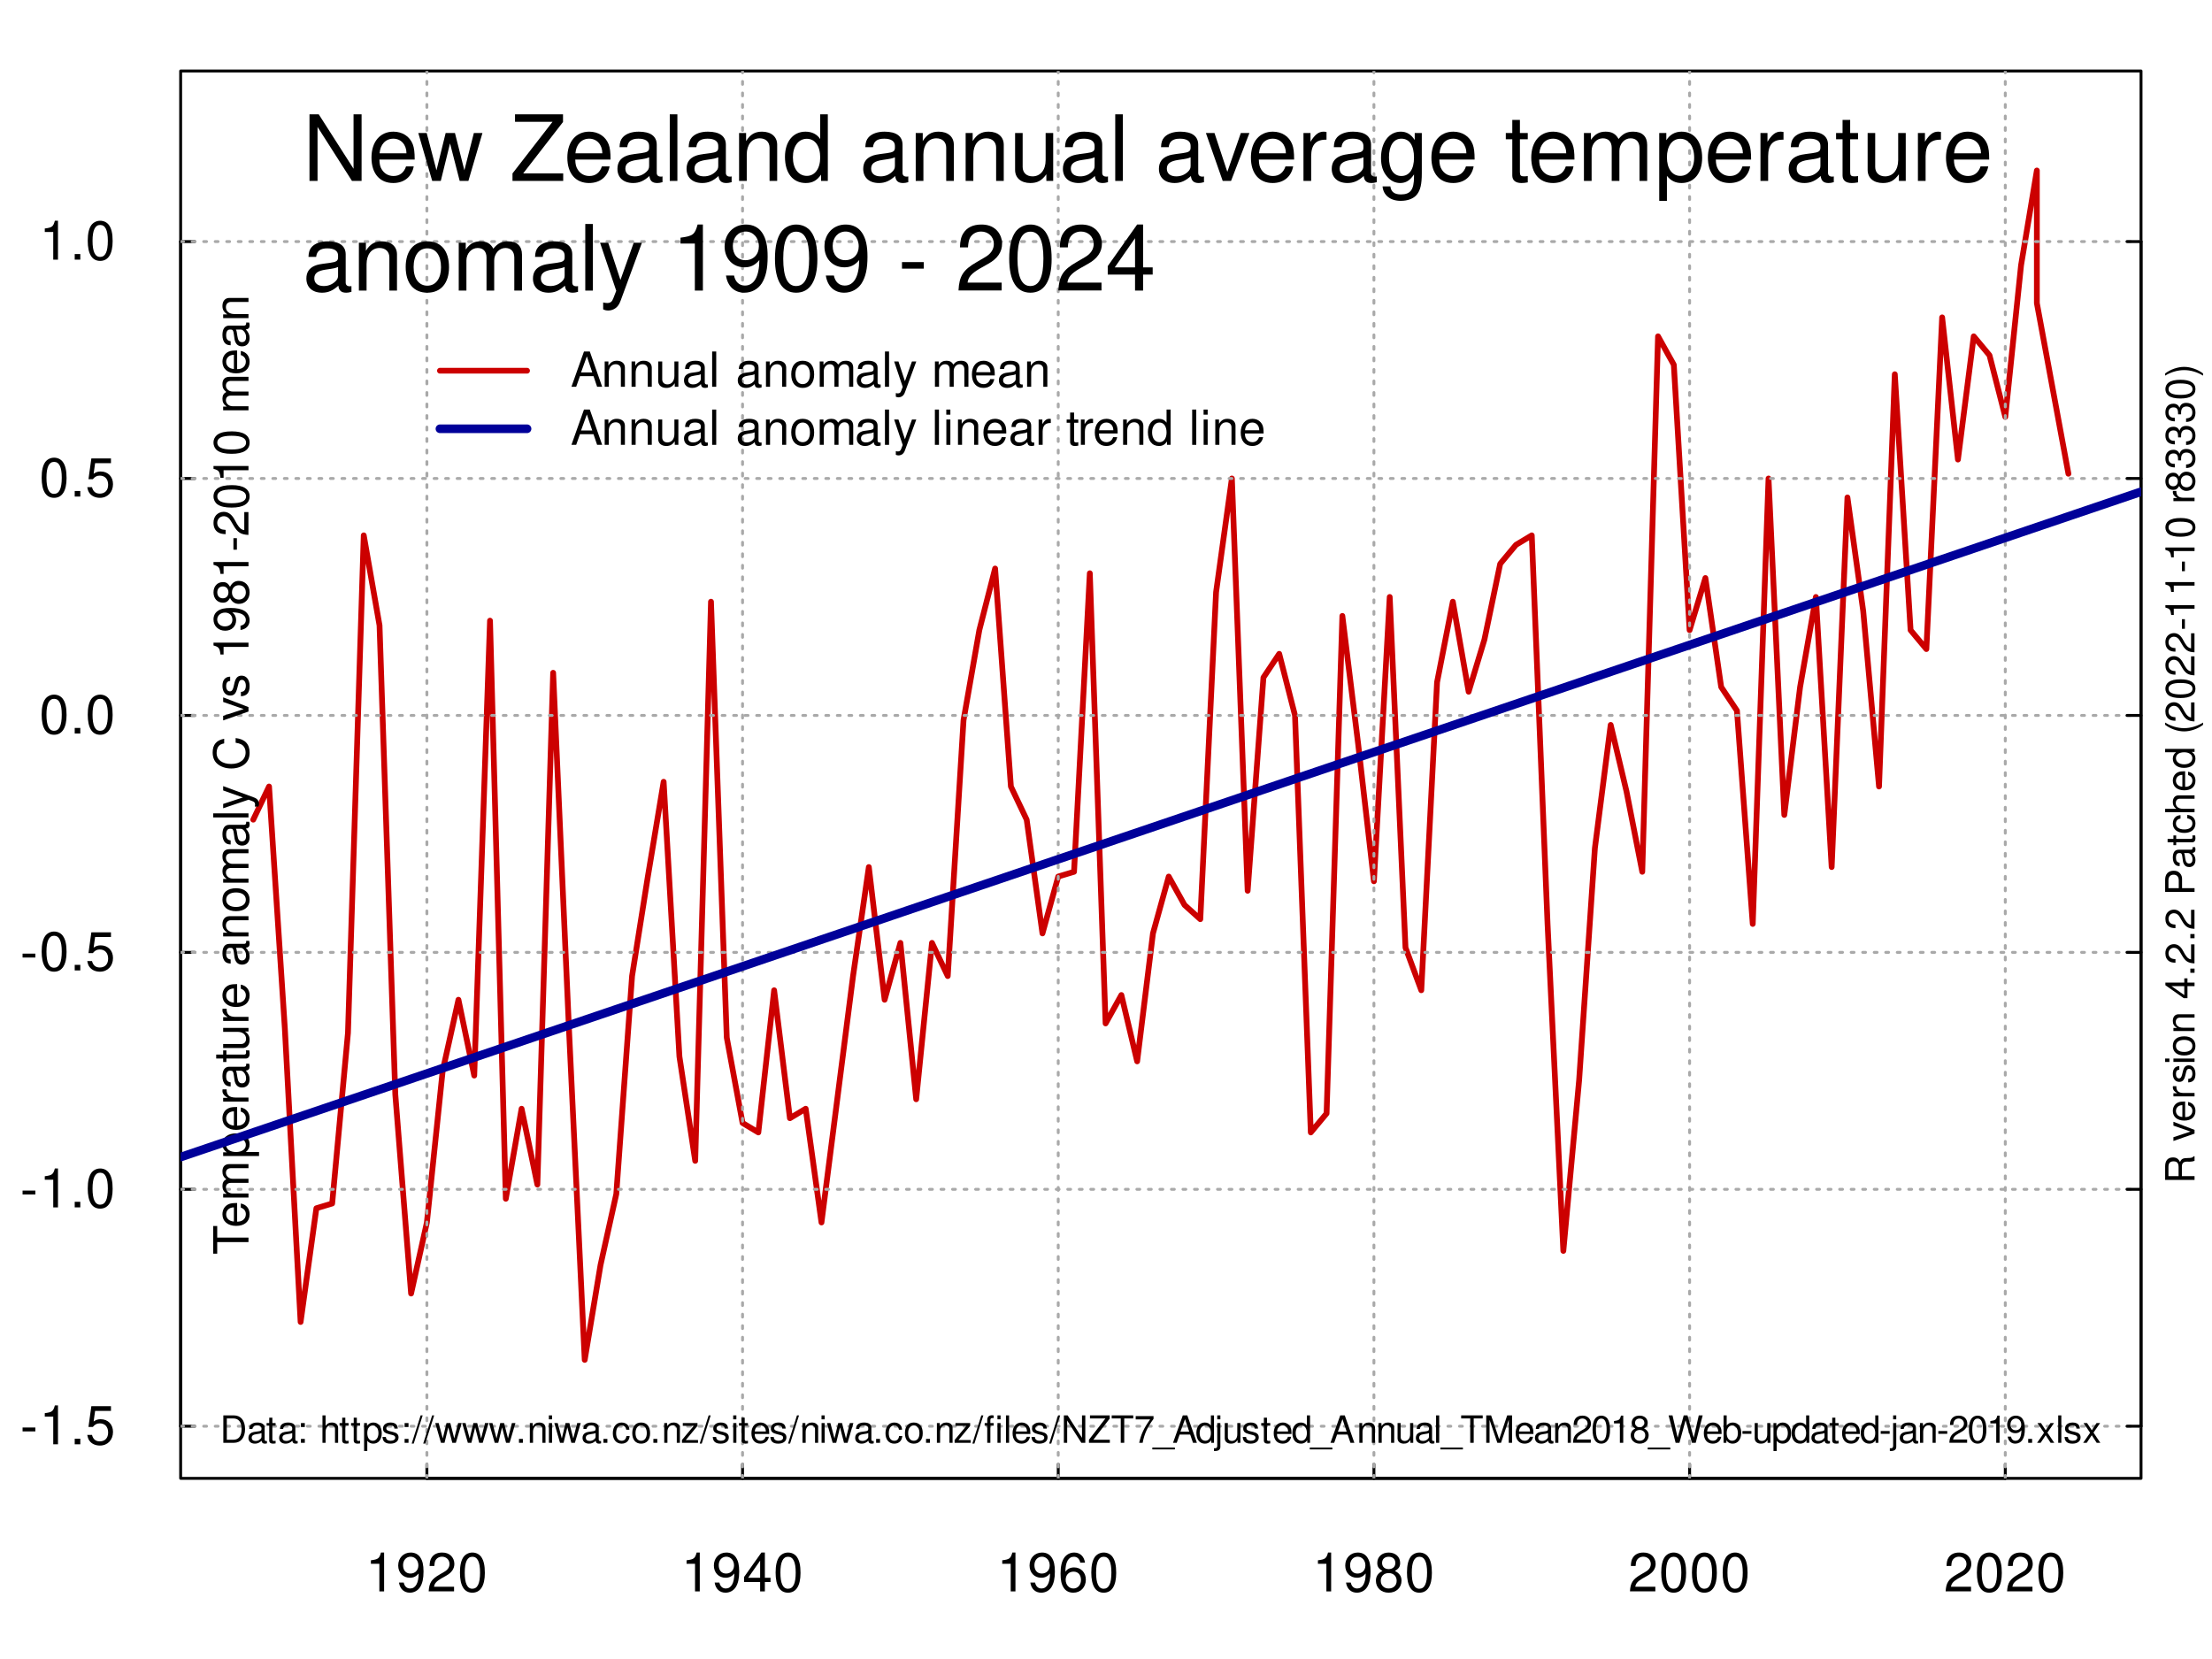 <?xml version="1.0" encoding="UTF-8"?>
<svg xmlns="http://www.w3.org/2000/svg" xmlns:xlink="http://www.w3.org/1999/xlink" width="576pt" height="432pt" viewBox="0 0 576 432" version="1.1">
<defs>
<g>
<symbol overflow="visible" id="glyph0-0">
<path style="stroke:none;" d=""/>
</symbol>
<symbol overflow="visible" id="glyph0-1">
<path style="stroke:none;" d="M 3.625 -7.203 L 3.625 0 L 4.859 0 L 4.859 -10.125 L 4.047 -10.125 C 3.609 -8.562 3.328 -8.359 1.422 -8.109 L 1.422 -7.203 Z M 3.625 -7.203 "/>
</symbol>
<symbol overflow="visible" id="glyph0-2">
<path style="stroke:none;" d="M 0.734 -2.312 C 0.984 -0.656 2.047 0.328 3.562 0.328 C 4.656 0.328 5.641 -0.203 6.234 -1.125 C 6.844 -2.109 7.125 -3.344 7.125 -5.188 C 7.125 -6.891 6.875 -7.969 6.281 -8.859 C 5.734 -9.688 4.875 -10.125 3.781 -10.125 C 1.891 -10.125 0.531 -8.703 0.531 -6.75 C 0.531 -4.891 1.797 -3.562 3.578 -3.562 C 4.516 -3.562 5.219 -3.906 5.859 -4.672 C 5.844 -2.156 5.047 -0.766 3.641 -0.766 C 2.766 -0.766 2.172 -1.328 1.969 -2.312 Z M 3.766 -9.047 C 4.906 -9.047 5.781 -8.078 5.781 -6.781 C 5.781 -5.531 4.938 -4.656 3.719 -4.656 C 2.531 -4.656 1.797 -5.5 1.797 -6.844 C 1.797 -8.125 2.625 -9.047 3.766 -9.047 Z M 3.766 -9.047 "/>
</symbol>
<symbol overflow="visible" id="glyph0-3">
<path style="stroke:none;" d="M 7.078 -1.219 L 1.859 -1.219 C 1.984 -2.062 2.438 -2.594 3.656 -3.328 L 5.047 -4.109 C 6.438 -4.891 7.156 -5.922 7.156 -7.172 C 7.156 -8.016 6.812 -8.797 6.234 -9.344 C 5.641 -9.875 4.906 -10.125 3.969 -10.125 C 2.719 -10.125 1.781 -9.672 1.234 -8.812 C 0.875 -8.281 0.734 -7.641 0.703 -6.625 L 1.938 -6.625 C 1.969 -7.312 2.062 -7.719 2.219 -8.047 C 2.547 -8.672 3.188 -9.047 3.938 -9.047 C 5.047 -9.047 5.891 -8.234 5.891 -7.141 C 5.891 -6.328 5.438 -5.625 4.547 -5.125 L 3.266 -4.375 C 1.188 -3.172 0.594 -2.219 0.469 -0.016 L 7.078 -0.016 Z M 7.078 -1.219 "/>
</symbol>
<symbol overflow="visible" id="glyph0-4">
<path style="stroke:none;" d="M 3.844 -10.125 C 2.922 -10.125 2.094 -9.703 1.562 -9.016 C 0.922 -8.125 0.609 -6.781 0.609 -4.906 C 0.609 -1.484 1.719 0.328 3.844 0.328 C 5.953 0.328 7.094 -1.484 7.094 -4.812 C 7.094 -6.781 6.797 -8.094 6.125 -9.016 C 5.609 -9.719 4.781 -10.125 3.844 -10.125 Z M 3.844 -9.031 C 5.188 -9.031 5.844 -7.672 5.844 -4.922 C 5.844 -2.047 5.188 -0.703 3.828 -0.703 C 2.516 -0.703 1.859 -2.094 1.859 -4.891 C 1.859 -7.672 2.516 -9.031 3.844 -9.031 Z M 3.844 -9.031 "/>
</symbol>
<symbol overflow="visible" id="glyph0-5">
<path style="stroke:none;" d="M 4.578 -2.453 L 4.578 0 L 5.812 0 L 5.812 -2.453 L 7.281 -2.453 L 7.281 -3.562 L 5.812 -3.562 L 5.812 -10.125 L 4.906 -10.125 L 0.391 -3.75 L 0.391 -2.453 Z M 4.578 -3.562 L 1.469 -3.562 L 4.578 -8.016 Z M 4.578 -3.562 "/>
</symbol>
<symbol overflow="visible" id="glyph0-6">
<path style="stroke:none;" d="M 6.969 -7.484 C 6.734 -9.141 5.672 -10.125 4.156 -10.125 C 3.062 -10.125 2.094 -9.594 1.5 -8.688 C 0.875 -7.688 0.609 -6.453 0.609 -4.625 C 0.609 -2.906 0.844 -1.828 1.438 -0.938 C 1.969 -0.109 2.844 0.328 3.938 0.328 C 5.828 0.328 7.188 -1.094 7.188 -3.062 C 7.188 -4.922 5.922 -6.25 4.141 -6.25 C 3.156 -6.25 2.391 -5.875 1.859 -5.141 C 1.875 -7.641 2.656 -9.031 4.078 -9.031 C 4.938 -9.031 5.547 -8.469 5.734 -7.484 Z M 3.984 -5.156 C 5.188 -5.156 5.922 -4.312 5.922 -2.969 C 5.922 -1.688 5.078 -0.766 3.953 -0.766 C 2.797 -0.766 1.938 -1.734 1.938 -3.031 C 1.938 -4.281 2.766 -5.156 3.984 -5.156 Z M 3.984 -5.156 "/>
</symbol>
<symbol overflow="visible" id="glyph0-7">
<path style="stroke:none;" d="M 5.469 -5.328 C 6.516 -5.969 6.828 -6.469 6.828 -7.422 C 6.828 -9.016 5.609 -10.125 3.844 -10.125 C 2.094 -10.125 0.875 -9.016 0.875 -7.438 C 0.875 -6.469 1.188 -5.984 2.219 -5.328 C 1.078 -4.766 0.516 -3.938 0.516 -2.812 C 0.516 -0.969 1.875 0.328 3.844 0.328 C 5.812 0.328 7.188 -0.969 7.188 -2.812 C 7.188 -3.938 6.625 -4.766 5.469 -5.328 Z M 3.844 -9.031 C 4.906 -9.031 5.578 -8.406 5.578 -7.391 C 5.578 -6.438 4.891 -5.812 3.844 -5.812 C 2.797 -5.812 2.125 -6.438 2.125 -7.422 C 2.125 -8.406 2.797 -9.031 3.844 -9.031 Z M 3.844 -4.781 C 5.078 -4.781 5.922 -3.969 5.922 -2.781 C 5.922 -1.562 5.094 -0.766 3.828 -0.766 C 2.625 -0.766 1.781 -1.594 1.781 -2.766 C 1.781 -3.969 2.609 -4.781 3.844 -4.781 Z M 3.844 -4.781 "/>
</symbol>
<symbol overflow="visible" id="glyph0-8">
<path style="stroke:none;" d="M 3.969 -4.375 L 0.641 -4.375 L 0.641 -3.359 L 3.969 -3.359 Z M 3.969 -4.375 "/>
</symbol>
<symbol overflow="visible" id="glyph0-9">
<path style="stroke:none;" d="M 2.672 -1.453 L 1.219 -1.453 L 1.219 0 L 2.672 0 Z M 2.672 -1.453 "/>
</symbol>
<symbol overflow="visible" id="glyph0-10">
<path style="stroke:none;" d="M 6.656 -9.922 L 1.547 -9.922 L 0.797 -4.516 L 1.938 -4.516 C 2.5 -5.203 2.984 -5.453 3.766 -5.453 C 5.094 -5.453 5.922 -4.531 5.922 -3.062 C 5.922 -1.641 5.094 -0.766 3.75 -0.766 C 2.672 -0.766 2.016 -1.312 1.719 -2.438 L 0.484 -2.438 C 0.656 -1.625 0.797 -1.234 1.094 -0.875 C 1.656 -0.109 2.656 0.328 3.781 0.328 C 5.781 0.328 7.188 -1.141 7.188 -3.234 C 7.188 -5.188 5.875 -6.531 3.969 -6.531 C 3.281 -6.531 2.719 -6.359 2.141 -5.938 L 2.531 -8.703 L 6.656 -8.703 Z M 6.656 -9.922 "/>
</symbol>
<symbol overflow="visible" id="glyph1-0">
<path style="stroke:none;" d=""/>
</symbol>
<symbol overflow="visible" id="glyph1-1">
<path style="stroke:none;" d="M 0.875 0 L 3.625 0 C 5.422 0 6.531 -1.359 6.531 -3.578 C 6.531 -5.797 5.438 -7.141 3.625 -7.141 L 0.875 -7.141 Z M 1.781 -0.797 L 1.781 -6.344 L 3.469 -6.344 C 4.875 -6.344 5.625 -5.391 5.625 -3.562 C 5.625 -1.75 4.875 -0.797 3.469 -0.797 Z M 1.781 -0.797 "/>
</symbol>
<symbol overflow="visible" id="glyph1-2">
<path style="stroke:none;" d="M 5.234 -0.484 C 5.156 -0.453 5.109 -0.453 5.062 -0.453 C 4.781 -0.453 4.625 -0.609 4.625 -0.859 L 4.625 -3.875 C 4.625 -4.797 3.953 -5.281 2.688 -5.281 C 1.938 -5.281 1.344 -5.062 0.984 -4.688 C 0.75 -4.422 0.656 -4.125 0.641 -3.609 L 1.453 -3.609 C 1.531 -4.234 1.906 -4.531 2.672 -4.531 C 3.406 -4.531 3.812 -4.25 3.812 -3.766 L 3.812 -3.547 C 3.797 -3.188 3.625 -3.062 2.953 -2.984 C 1.797 -2.828 1.625 -2.797 1.312 -2.672 C 0.719 -2.406 0.406 -1.953 0.406 -1.297 C 0.406 -0.359 1.062 0.219 2.094 0.219 C 2.75 0.219 3.266 0 3.844 -0.531 C 3.906 0 4.156 0.219 4.688 0.219 C 4.859 0.219 4.969 0.203 5.234 0.141 Z M 3.812 -1.609 C 3.812 -1.344 3.734 -1.172 3.484 -0.953 C 3.156 -0.641 2.75 -0.484 2.266 -0.484 C 1.641 -0.484 1.266 -0.797 1.266 -1.312 C 1.266 -1.859 1.609 -2.125 2.5 -2.25 C 3.375 -2.375 3.531 -2.406 3.812 -2.531 Z M 3.812 -1.609 "/>
</symbol>
<symbol overflow="visible" id="glyph1-3">
<path style="stroke:none;" d="M 2.484 -5.141 L 1.641 -5.141 L 1.641 -6.547 L 0.828 -6.547 L 0.828 -5.141 L 0.141 -5.141 L 0.141 -4.469 L 0.828 -4.469 L 0.828 -0.594 C 0.828 -0.062 1.188 0.219 1.828 0.219 C 2.031 0.219 2.219 0.203 2.484 0.156 L 2.484 -0.531 C 2.375 -0.5 2.266 -0.484 2.094 -0.484 C 1.75 -0.484 1.641 -0.594 1.641 -0.953 L 1.641 -4.469 L 2.484 -4.469 Z M 2.484 -5.141 "/>
</symbol>
<symbol overflow="visible" id="glyph1-4">
<path style="stroke:none;" d="M 2.094 -1.016 L 1.078 -1.016 L 1.078 0 L 2.094 0 Z M 2.094 -5.141 L 1.078 -5.141 L 1.078 -4.109 L 2.094 -4.109 Z M 2.094 -5.141 "/>
</symbol>
<symbol overflow="visible" id="glyph1-5">
<path style="stroke:none;" d=""/>
</symbol>
<symbol overflow="visible" id="glyph1-6">
<path style="stroke:none;" d="M 0.688 -7.141 L 0.688 0 L 1.5 0 L 1.5 -2.828 C 1.5 -3.875 2.047 -4.562 2.891 -4.562 C 3.172 -4.562 3.422 -4.484 3.609 -4.344 C 3.844 -4.156 3.953 -3.922 3.953 -3.562 L 3.953 0 L 4.766 0 L 4.766 -3.875 C 4.766 -4.734 4.141 -5.281 3.141 -5.281 C 2.422 -5.281 1.984 -5.062 1.5 -4.422 L 1.5 -7.141 Z M 0.688 -7.141 "/>
</symbol>
<symbol overflow="visible" id="glyph1-7">
<path style="stroke:none;" d="M 0.531 2.141 L 1.359 2.141 L 1.359 -0.531 C 1.781 -0.016 2.266 0.219 2.922 0.219 C 4.266 0.219 5.125 -0.844 5.125 -2.484 C 5.125 -4.203 4.281 -5.281 2.922 -5.281 C 2.219 -5.281 1.672 -4.969 1.281 -4.359 L 1.281 -5.141 L 0.531 -5.141 Z M 2.781 -4.516 C 3.688 -4.516 4.266 -3.719 4.266 -2.5 C 4.266 -1.328 3.672 -0.531 2.781 -0.531 C 1.906 -0.531 1.359 -1.328 1.359 -2.531 C 1.359 -3.734 1.906 -4.516 2.781 -4.516 Z M 2.781 -4.516 "/>
</symbol>
<symbol overflow="visible" id="glyph1-8">
<path style="stroke:none;" d="M 4.297 -3.703 C 4.281 -4.719 3.609 -5.281 2.422 -5.281 C 1.234 -5.281 0.453 -4.656 0.453 -3.719 C 0.453 -2.906 0.875 -2.531 2.094 -2.234 L 2.844 -2.047 C 3.422 -1.906 3.641 -1.703 3.641 -1.344 C 3.641 -0.859 3.172 -0.531 2.453 -0.531 C 2.016 -0.531 1.641 -0.656 1.438 -0.875 C 1.297 -1.016 1.25 -1.172 1.188 -1.531 L 0.328 -1.531 C 0.375 -0.344 1.031 0.219 2.375 0.219 C 3.672 0.219 4.5 -0.406 4.5 -1.406 C 4.5 -2.172 4.062 -2.594 3.047 -2.828 L 2.266 -3.016 C 1.594 -3.172 1.312 -3.391 1.312 -3.75 C 1.312 -4.234 1.734 -4.531 2.406 -4.531 C 3.062 -4.531 3.406 -4.234 3.422 -3.703 Z M 4.297 -3.703 "/>
</symbol>
<symbol overflow="visible" id="glyph1-9">
<path style="stroke:none;" d="M 2.25 -7.141 L -0.078 0.203 L 0.453 0.203 L 2.781 -7.141 Z M 2.25 -7.141 "/>
</symbol>
<symbol overflow="visible" id="glyph1-10">
<path style="stroke:none;" d="M 5.422 0 L 6.938 -5.141 L 6.016 -5.141 L 5 -1.141 L 3.984 -5.141 L 2.984 -5.141 L 2.016 -1.141 L 0.953 -5.141 L 0.062 -5.141 L 1.547 0 L 2.469 0 L 3.453 -4.031 L 4.5 0 Z M 5.422 0 "/>
</symbol>
<symbol overflow="visible" id="glyph1-11">
<path style="stroke:none;" d="M 1.875 -1.016 L 0.859 -1.016 L 0.859 0 L 1.875 0 Z M 1.875 -1.016 "/>
</symbol>
<symbol overflow="visible" id="glyph1-12">
<path style="stroke:none;" d="M 0.688 -5.141 L 0.688 0 L 1.516 0 L 1.516 -2.828 C 1.516 -3.875 2.062 -4.562 2.906 -4.562 C 3.547 -4.562 3.953 -4.172 3.953 -3.562 L 3.953 0 L 4.766 0 L 4.766 -3.875 C 4.766 -4.734 4.141 -5.281 3.141 -5.281 C 2.375 -5.281 1.891 -4.984 1.438 -4.266 L 1.438 -5.141 Z M 0.688 -5.141 "/>
</symbol>
<symbol overflow="visible" id="glyph1-13">
<path style="stroke:none;" d="M 1.469 -5.141 L 0.656 -5.141 L 0.656 0 L 1.469 0 Z M 1.469 -7.141 L 0.641 -7.141 L 0.641 -6.109 L 1.469 -6.109 Z M 1.469 -7.141 "/>
</symbol>
<symbol overflow="visible" id="glyph1-14">
<path style="stroke:none;" d="M 4.609 -3.406 C 4.578 -3.906 4.469 -4.234 4.266 -4.516 C 3.922 -5 3.297 -5.281 2.594 -5.281 C 1.188 -5.281 0.297 -4.188 0.297 -2.484 C 0.297 -0.828 1.188 0.219 2.578 0.219 C 3.797 0.219 4.578 -0.516 4.672 -1.766 L 3.844 -1.766 C 3.719 -0.938 3.297 -0.531 2.594 -0.531 C 1.688 -0.531 1.156 -1.266 1.156 -2.484 C 1.156 -3.766 1.688 -4.531 2.578 -4.531 C 3.266 -4.531 3.688 -4.125 3.797 -3.406 Z M 4.609 -3.406 "/>
</symbol>
<symbol overflow="visible" id="glyph1-15">
<path style="stroke:none;" d="M 2.672 -5.281 C 1.219 -5.281 0.359 -4.25 0.359 -2.531 C 0.359 -0.797 1.219 0.219 2.672 0.219 C 4.125 0.219 5 -0.797 5 -2.484 C 5 -4.266 4.156 -5.281 2.672 -5.281 Z M 2.672 -4.531 C 3.594 -4.531 4.141 -3.766 4.141 -2.5 C 4.141 -1.281 3.578 -0.531 2.672 -0.531 C 1.766 -0.531 1.203 -1.281 1.203 -2.531 C 1.203 -3.766 1.766 -4.531 2.672 -4.531 Z M 2.672 -4.531 "/>
</symbol>
<symbol overflow="visible" id="glyph1-16">
<path style="stroke:none;" d="M 4.344 -5.141 L 0.516 -5.141 L 0.516 -4.422 L 3.375 -4.422 L 0.297 -0.734 L 0.297 0 L 4.484 0 L 4.484 -0.719 L 1.297 -0.719 L 4.344 -4.406 Z M 4.344 -5.141 "/>
</symbol>
<symbol overflow="visible" id="glyph1-17">
<path style="stroke:none;" d="M 5.031 -2.297 C 5.031 -3.078 4.969 -3.547 4.812 -3.922 C 4.484 -4.766 3.703 -5.281 2.75 -5.281 C 1.312 -5.281 0.391 -4.188 0.391 -2.5 C 0.391 -0.797 1.281 0.219 2.719 0.219 C 3.906 0.219 4.719 -0.438 4.922 -1.562 L 4.094 -1.562 C 3.875 -0.875 3.406 -0.531 2.75 -0.531 C 2.234 -0.531 1.797 -0.766 1.516 -1.188 C 1.328 -1.484 1.25 -1.781 1.25 -2.297 Z M 1.266 -2.953 C 1.328 -3.906 1.906 -4.531 2.734 -4.531 C 3.562 -4.531 4.141 -3.875 4.141 -2.953 Z M 1.266 -2.953 "/>
</symbol>
<symbol overflow="visible" id="glyph1-18">
<path style="stroke:none;" d="M 2.469 -5.141 L 1.609 -5.141 L 1.609 -5.938 C 1.609 -6.281 1.797 -6.453 2.188 -6.453 C 2.25 -6.453 2.281 -6.453 2.469 -6.453 L 2.469 -7.125 C 2.281 -7.156 2.172 -7.172 2.016 -7.172 C 1.25 -7.172 0.797 -6.734 0.797 -6 L 0.797 -5.141 L 0.125 -5.141 L 0.125 -4.469 L 0.797 -4.469 L 0.797 0 L 1.609 0 L 1.609 -4.469 L 2.469 -4.469 Z M 4.266 -5.141 L 3.453 -5.141 L 3.453 0 L 4.266 0 Z M 4.266 -7.141 L 3.453 -7.141 L 3.453 -6.109 L 4.266 -6.109 Z M 4.266 -7.141 "/>
</symbol>
<symbol overflow="visible" id="glyph1-19">
<path style="stroke:none;" d="M 1.484 -7.141 L 0.672 -7.141 L 0.672 0 L 1.484 0 Z M 1.484 -7.141 "/>
</symbol>
<symbol overflow="visible" id="glyph1-20">
<path style="stroke:none;" d="M 6.328 -7.141 L 5.469 -7.141 L 5.469 -1.297 L 1.734 -7.141 L 0.75 -7.141 L 0.75 0 L 1.609 0 L 1.609 -5.797 L 5.297 0 L 6.328 0 Z M 6.328 -7.141 "/>
</symbol>
<symbol overflow="visible" id="glyph1-21">
<path style="stroke:none;" d="M 5.688 -7.141 L 0.547 -7.141 L 0.547 -6.344 L 4.562 -6.344 L 0.281 -0.797 L 0.281 0 L 5.719 0 L 5.719 -0.797 L 1.422 -0.797 L 5.688 -6.312 Z M 5.688 -7.141 "/>
</symbol>
<symbol overflow="visible" id="glyph1-22">
<path style="stroke:none;" d="M 3.469 -6.344 L 5.812 -6.344 L 5.812 -7.141 L 0.203 -7.141 L 0.203 -6.344 L 2.562 -6.344 L 2.562 0 L 3.469 0 Z M 3.469 -6.344 "/>
</symbol>
<symbol overflow="visible" id="glyph1-23">
<path style="stroke:none;" d="M 5.094 -6.953 L 0.453 -6.953 L 0.453 -6.094 L 4.203 -6.094 C 2.547 -3.734 1.875 -2.281 1.359 0 L 2.266 0 C 2.656 -2.219 3.531 -4.141 5.094 -6.219 Z M 5.094 -6.953 "/>
</symbol>
<symbol overflow="visible" id="glyph1-24">
<path style="stroke:none;" d="M 5.656 1.234 L -0.219 1.234 L -0.219 1.719 L 5.656 1.719 Z M 5.656 1.234 "/>
</symbol>
<symbol overflow="visible" id="glyph1-25">
<path style="stroke:none;" d="M 4.641 -2.141 L 5.375 0 L 6.391 0 L 3.891 -7.141 L 2.719 -7.141 L 0.172 0 L 1.141 0 L 1.891 -2.141 Z M 4.391 -2.906 L 2.109 -2.906 L 3.297 -6.156 Z M 4.391 -2.906 "/>
</symbol>
<symbol overflow="visible" id="glyph1-26">
<path style="stroke:none;" d="M 4.844 -7.141 L 4.031 -7.141 L 4.031 -4.484 C 3.688 -5 3.141 -5.281 2.453 -5.281 C 1.125 -5.281 0.25 -4.219 0.25 -2.578 C 0.25 -0.844 1.094 0.219 2.484 0.219 C 3.188 0.219 3.688 -0.047 4.125 -0.672 L 4.125 0 L 4.844 0 Z M 2.594 -4.516 C 3.484 -4.516 4.031 -3.75 4.031 -2.516 C 4.031 -1.328 3.469 -0.531 2.609 -0.531 C 1.703 -0.531 1.109 -1.328 1.109 -2.531 C 1.109 -3.719 1.703 -4.516 2.594 -4.516 Z M 2.594 -4.516 "/>
</symbol>
<symbol overflow="visible" id="glyph1-27">
<path style="stroke:none;" d="M 0.688 -5.141 L 0.688 0.75 C 0.688 1.25 0.531 1.422 0.016 1.422 C -0.047 1.422 -0.062 1.422 -0.172 1.406 L -0.172 2.109 C -0.078 2.125 -0.031 2.141 0.094 2.141 C 1.016 2.141 1.5 1.766 1.5 1.062 L 1.5 -5.141 Z M 1.5 -7.141 L 0.688 -7.141 L 0.688 -6.109 L 1.5 -6.109 Z M 1.5 -7.141 "/>
</symbol>
<symbol overflow="visible" id="glyph1-28">
<path style="stroke:none;" d="M 4.719 0 L 4.719 -5.141 L 3.906 -5.141 L 3.906 -2.219 C 3.906 -1.172 3.359 -0.484 2.516 -0.484 C 1.859 -0.484 1.453 -0.875 1.453 -1.5 L 1.453 -5.141 L 0.641 -5.141 L 0.641 -1.172 C 0.641 -0.328 1.281 0.219 2.266 0.219 C 3.031 0.219 3.5 -0.047 3.984 -0.719 L 3.984 0 Z M 4.719 0 "/>
</symbol>
<symbol overflow="visible" id="glyph1-29">
<path style="stroke:none;" d="M 4.578 0 L 6.594 -5.984 L 6.594 0 L 7.453 0 L 7.453 -7.141 L 6.188 -7.141 L 4.109 -0.922 L 2 -7.141 L 0.734 -7.141 L 0.734 0 L 1.594 0 L 1.594 -5.984 L 3.625 0 Z M 4.578 0 "/>
</symbol>
<symbol overflow="visible" id="glyph1-30">
<path style="stroke:none;" d="M 4.953 -0.859 L 1.297 -0.859 C 1.391 -1.438 1.703 -1.812 2.562 -2.328 L 3.531 -2.875 C 4.5 -3.422 5 -4.141 5 -5.016 C 5 -5.609 4.766 -6.156 4.359 -6.531 C 3.953 -6.906 3.438 -7.078 2.781 -7.078 C 1.906 -7.078 1.25 -6.766 0.859 -6.156 C 0.625 -5.797 0.516 -5.344 0.484 -4.641 L 1.359 -4.641 C 1.375 -5.109 1.438 -5.391 1.562 -5.641 C 1.781 -6.062 2.234 -6.328 2.75 -6.328 C 3.531 -6.328 4.125 -5.766 4.125 -5 C 4.125 -4.422 3.797 -3.938 3.188 -3.578 L 2.281 -3.062 C 0.828 -2.219 0.406 -1.562 0.328 -0.016 L 4.953 -0.016 Z M 4.953 -0.859 "/>
</symbol>
<symbol overflow="visible" id="glyph1-31">
<path style="stroke:none;" d="M 2.688 -7.078 C 2.047 -7.078 1.453 -6.797 1.094 -6.312 C 0.641 -5.688 0.422 -4.734 0.422 -3.422 C 0.422 -1.031 1.203 0.219 2.688 0.219 C 4.156 0.219 4.969 -1.031 4.969 -3.375 C 4.969 -4.734 4.75 -5.656 4.297 -6.312 C 3.922 -6.797 3.344 -7.078 2.688 -7.078 Z M 2.688 -6.312 C 3.625 -6.312 4.078 -5.375 4.078 -3.453 C 4.078 -1.438 3.641 -0.484 2.672 -0.484 C 1.766 -0.484 1.297 -1.469 1.297 -3.422 C 1.297 -5.375 1.766 -6.312 2.688 -6.312 Z M 2.688 -6.312 "/>
</symbol>
<symbol overflow="visible" id="glyph1-32">
<path style="stroke:none;" d="M 2.531 -5.047 L 2.531 0 L 3.406 0 L 3.406 -7.078 L 2.828 -7.078 C 2.531 -6 2.328 -5.844 1 -5.672 L 1 -5.047 Z M 2.531 -5.047 "/>
</symbol>
<symbol overflow="visible" id="glyph1-33">
<path style="stroke:none;" d="M 3.828 -3.734 C 4.562 -4.172 4.781 -4.531 4.781 -5.188 C 4.781 -6.312 3.922 -7.078 2.688 -7.078 C 1.469 -7.078 0.609 -6.312 0.609 -5.203 C 0.609 -4.531 0.828 -4.188 1.547 -3.734 C 0.75 -3.328 0.359 -2.75 0.359 -1.969 C 0.359 -0.672 1.312 0.219 2.688 0.219 C 4.062 0.219 5.031 -0.672 5.031 -1.969 C 5.031 -2.75 4.641 -3.328 3.828 -3.734 Z M 2.688 -6.312 C 3.422 -6.312 3.906 -5.875 3.906 -5.172 C 3.906 -4.5 3.422 -4.062 2.688 -4.062 C 1.953 -4.062 1.484 -4.5 1.484 -5.188 C 1.484 -5.875 1.953 -6.312 2.688 -6.312 Z M 2.688 -3.344 C 3.562 -3.344 4.141 -2.766 4.141 -1.953 C 4.141 -1.094 3.562 -0.531 2.672 -0.531 C 1.828 -0.531 1.25 -1.109 1.25 -1.938 C 1.25 -2.781 1.828 -3.344 2.688 -3.344 Z M 2.688 -3.344 "/>
</symbol>
<symbol overflow="visible" id="glyph1-34">
<path style="stroke:none;" d="M 7.281 0 L 9.094 -7.141 L 8.078 -7.141 L 6.766 -1.344 L 5.141 -7.141 L 4.156 -7.141 L 2.578 -1.344 L 1.234 -7.141 L 0.219 -7.141 L 2.047 0 L 3.047 0 L 4.641 -5.875 L 6.297 0 Z M 7.281 0 "/>
</symbol>
<symbol overflow="visible" id="glyph1-35">
<path style="stroke:none;" d="M 0.531 -7.141 L 0.531 0 L 1.266 0 L 1.266 -0.656 C 1.656 -0.062 2.172 0.219 2.891 0.219 C 4.234 0.219 5.125 -0.875 5.125 -2.594 C 5.125 -4.25 4.297 -5.281 2.922 -5.281 C 2.219 -5.281 1.719 -5.016 1.344 -4.438 L 1.344 -7.141 Z M 2.766 -4.516 C 3.688 -4.516 4.266 -3.719 4.266 -2.5 C 4.266 -1.328 3.656 -0.531 2.766 -0.531 C 1.906 -0.531 1.344 -1.328 1.344 -2.531 C 1.344 -3.734 1.906 -4.516 2.766 -4.516 Z M 2.766 -4.516 "/>
</symbol>
<symbol overflow="visible" id="glyph1-36">
<path style="stroke:none;" d="M 2.781 -3.062 L 0.453 -3.062 L 0.453 -2.344 L 2.781 -2.344 Z M 2.781 -3.062 "/>
</symbol>
<symbol overflow="visible" id="glyph1-37">
<path style="stroke:none;" d="M 0.516 -1.609 C 0.688 -0.453 1.438 0.219 2.484 0.219 C 3.266 0.219 3.953 -0.141 4.359 -0.781 C 4.797 -1.484 4.984 -2.344 4.984 -3.625 C 4.984 -4.812 4.812 -5.578 4.406 -6.203 C 4.016 -6.781 3.406 -7.078 2.641 -7.078 C 1.328 -7.078 0.375 -6.094 0.375 -4.719 C 0.375 -3.422 1.25 -2.5 2.516 -2.5 C 3.172 -2.5 3.656 -2.734 4.094 -3.266 C 4.078 -1.516 3.531 -0.531 2.547 -0.531 C 1.938 -0.531 1.516 -0.938 1.375 -1.609 Z M 2.641 -6.328 C 3.438 -6.328 4.047 -5.656 4.047 -4.734 C 4.047 -3.875 3.453 -3.266 2.609 -3.266 C 1.766 -3.266 1.25 -3.844 1.25 -4.797 C 1.25 -5.688 1.828 -6.328 2.641 -6.328 Z M 2.641 -6.328 "/>
</symbol>
<symbol overflow="visible" id="glyph1-38">
<path style="stroke:none;" d="M 2.859 -2.656 L 4.578 -5.141 L 3.656 -5.141 L 2.422 -3.266 L 1.188 -5.141 L 0.266 -5.141 L 1.984 -2.609 L 0.172 0 L 1.094 0 L 2.406 -1.969 L 3.688 0 L 4.641 0 Z M 2.859 -2.656 "/>
</symbol>
<symbol overflow="visible" id="glyph2-0">
<path style="stroke:none;" d=""/>
</symbol>
<symbol overflow="visible" id="glyph2-1">
<path style="stroke:none;" d="M 15.375 -17.344 L 13.281 -17.344 L 13.281 -3.172 L 4.219 -17.344 L 1.812 -17.344 L 1.812 0 L 3.906 0 L 3.906 -14.062 L 12.875 0 L 15.375 0 Z M 15.375 -17.344 "/>
</symbol>
<symbol overflow="visible" id="glyph2-2">
<path style="stroke:none;" d="M 12.203 -5.562 C 12.203 -7.469 12.062 -8.609 11.703 -9.547 C 10.906 -11.594 9 -12.828 6.656 -12.828 C 3.188 -12.828 0.953 -10.188 0.953 -6.062 C 0.953 -1.953 3.094 0.547 6.609 0.547 C 9.469 0.547 11.453 -1.078 11.953 -3.781 L 9.953 -3.781 C 9.406 -2.141 8.281 -1.281 6.688 -1.281 C 5.422 -1.281 4.359 -1.859 3.688 -2.906 C 3.219 -3.609 3.047 -4.328 3.016 -5.562 Z M 3.062 -7.188 C 3.234 -9.5 4.641 -11 6.641 -11 C 8.656 -11 10.062 -9.422 10.062 -7.188 Z M 3.062 -7.188 "/>
</symbol>
<symbol overflow="visible" id="glyph2-3">
<path style="stroke:none;" d="M 13.188 0 L 16.844 -12.469 L 14.609 -12.469 L 12.141 -2.766 L 9.688 -12.469 L 7.266 -12.469 L 4.875 -2.766 L 2.328 -12.469 L 0.141 -12.469 L 3.766 0 L 6 0 L 8.406 -9.781 L 10.922 0 Z M 13.188 0 "/>
</symbol>
<symbol overflow="visible" id="glyph2-4">
<path style="stroke:none;" d=""/>
</symbol>
<symbol overflow="visible" id="glyph2-5">
<path style="stroke:none;" d="M 13.828 -17.344 L 1.328 -17.344 L 1.328 -15.391 L 11.094 -15.391 L 0.672 -1.953 L 0.672 0 L 13.875 0 L 13.875 -1.953 L 3.453 -1.953 L 13.828 -15.344 Z M 13.828 -17.344 "/>
</symbol>
<symbol overflow="visible" id="glyph2-6">
<path style="stroke:none;" d="M 12.734 -1.172 C 12.516 -1.125 12.422 -1.125 12.297 -1.125 C 11.609 -1.125 11.234 -1.469 11.234 -2.094 L 11.234 -9.422 C 11.234 -11.641 9.609 -12.828 6.547 -12.828 C 4.719 -12.828 3.266 -12.297 2.406 -11.375 C 1.828 -10.734 1.594 -10.016 1.547 -8.781 L 3.547 -8.781 C 3.719 -10.297 4.609 -11 6.469 -11 C 8.281 -11 9.25 -10.328 9.25 -9.141 L 9.25 -8.609 C 9.234 -7.75 8.812 -7.453 7.188 -7.234 C 4.375 -6.875 3.953 -6.781 3.188 -6.469 C 1.734 -5.859 1 -4.766 1 -3.141 C 1 -0.875 2.562 0.547 5.094 0.547 C 6.656 0.547 7.922 0 9.328 -1.281 C 9.469 0 10.094 0.547 11.375 0.547 C 11.797 0.547 12.062 0.5 12.734 0.328 Z M 9.25 -3.922 C 9.25 -3.266 9.062 -2.859 8.469 -2.312 C 7.656 -1.578 6.688 -1.188 5.516 -1.188 C 3.969 -1.188 3.062 -1.922 3.062 -3.188 C 3.062 -4.5 3.922 -5.156 6.062 -5.469 C 8.188 -5.766 8.594 -5.859 9.25 -6.156 Z M 9.25 -3.922 "/>
</symbol>
<symbol overflow="visible" id="glyph2-7">
<path style="stroke:none;" d="M 3.609 -17.344 L 1.625 -17.344 L 1.625 0 L 3.609 0 Z M 3.609 -17.344 "/>
</symbol>
<symbol overflow="visible" id="glyph2-8">
<path style="stroke:none;" d="M 1.672 -12.469 L 1.672 0 L 3.672 0 L 3.672 -6.875 C 3.672 -9.422 5 -11.094 7.047 -11.094 C 8.609 -11.094 9.609 -10.141 9.609 -8.641 L 9.609 0 L 11.594 0 L 11.594 -9.422 C 11.594 -11.5 10.047 -12.828 7.641 -12.828 C 5.781 -12.828 4.594 -12.109 3.5 -10.375 L 3.5 -12.469 Z M 1.672 -12.469 "/>
</symbol>
<symbol overflow="visible" id="glyph2-9">
<path style="stroke:none;" d="M 11.781 -17.344 L 9.797 -17.344 L 9.797 -10.906 C 8.969 -12.156 7.641 -12.828 5.969 -12.828 C 2.734 -12.828 0.625 -10.234 0.625 -6.266 C 0.625 -2.047 2.672 0.547 6.047 0.547 C 7.75 0.547 8.953 -0.094 10.016 -1.641 L 10.016 0 L 11.781 0 Z M 6.312 -10.969 C 8.453 -10.969 9.797 -9.094 9.797 -6.094 C 9.797 -3.219 8.422 -1.312 6.328 -1.312 C 4.141 -1.312 2.688 -3.234 2.688 -6.141 C 2.688 -9.047 4.141 -10.969 6.312 -10.969 Z M 6.312 -10.969 "/>
</symbol>
<symbol overflow="visible" id="glyph2-10">
<path style="stroke:none;" d="M 11.469 0 L 11.469 -12.469 L 9.5 -12.469 L 9.5 -5.406 C 9.5 -2.859 8.156 -1.188 6.094 -1.188 C 4.516 -1.188 3.516 -2.141 3.516 -3.641 L 3.516 -12.469 L 1.547 -12.469 L 1.547 -2.859 C 1.547 -0.781 3.094 0.547 5.516 0.547 C 7.359 0.547 8.516 -0.094 9.688 -1.734 L 9.688 0 Z M 11.469 0 "/>
</symbol>
<symbol overflow="visible" id="glyph2-11">
<path style="stroke:none;" d="M 6.781 0 L 11.562 -12.469 L 9.328 -12.469 L 5.812 -2.359 L 2.469 -12.469 L 0.234 -12.469 L 4.609 0 Z M 6.781 0 "/>
</symbol>
<symbol overflow="visible" id="glyph2-12">
<path style="stroke:none;" d="M 1.641 -12.469 L 1.641 0 L 3.641 0 L 3.641 -6.469 C 3.672 -9.469 4.906 -10.797 7.641 -10.734 L 7.641 -12.75 C 7.312 -12.797 7.109 -12.828 6.875 -12.828 C 5.594 -12.828 4.609 -12.062 3.469 -10.203 L 3.469 -12.469 Z M 1.641 -12.469 "/>
</symbol>
<symbol overflow="visible" id="glyph2-13">
<path style="stroke:none;" d="M 9.609 -12.469 L 9.609 -10.656 C 8.609 -12.156 7.516 -12.828 5.953 -12.828 C 2.922 -12.828 0.828 -10.016 0.828 -6.016 C 0.828 -3.922 1.328 -2.406 2.406 -1.141 C 3.328 -0.047 4.516 0.547 5.812 0.547 C 7.312 0.547 8.375 -0.125 9.422 -1.688 L 9.422 -1.047 C 9.422 2.281 8.5 3.516 6.016 3.516 C 4.328 3.516 3.453 2.859 3.266 1.422 L 1.234 1.422 C 1.422 3.734 3.266 5.188 5.969 5.188 C 7.812 5.188 9.328 4.594 10.141 3.594 C 11.094 2.422 11.453 0.875 11.453 -2.047 L 11.453 -12.469 Z M 6.141 -11 C 8.234 -11 9.422 -9.234 9.422 -6.062 C 9.422 -3.047 8.203 -1.281 6.141 -1.281 C 4.094 -1.281 2.906 -3.062 2.906 -6.141 C 2.906 -9.188 4.094 -11 6.141 -11 Z M 6.141 -11 "/>
</symbol>
<symbol overflow="visible" id="glyph2-14">
<path style="stroke:none;" d="M 6.047 -12.469 L 4 -12.469 L 4 -15.891 L 2.016 -15.891 L 2.016 -12.469 L 0.328 -12.469 L 0.328 -10.844 L 2.016 -10.844 L 2.016 -1.422 C 2.016 -0.141 2.875 0.547 4.422 0.547 C 4.953 0.547 5.375 0.5 6.047 0.375 L 6.047 -1.281 C 5.766 -1.219 5.5 -1.188 5.094 -1.188 C 4.234 -1.188 4 -1.422 4 -2.312 L 4 -10.844 L 6.047 -10.844 Z M 6.047 -12.469 "/>
</symbol>
<symbol overflow="visible" id="glyph2-15">
<path style="stroke:none;" d="M 1.672 -12.469 L 1.672 0 L 3.672 0 L 3.672 -7.828 C 3.672 -9.641 4.969 -11.094 6.594 -11.094 C 8.062 -11.094 8.906 -10.188 8.906 -8.594 L 8.906 0 L 10.906 0 L 10.906 -7.828 C 10.906 -9.641 12.203 -11.094 13.828 -11.094 C 15.281 -11.094 16.141 -10.156 16.141 -8.594 L 16.141 0 L 18.141 0 L 18.141 -9.359 C 18.141 -11.594 16.844 -12.828 14.516 -12.828 C 12.844 -12.828 11.844 -12.328 10.688 -10.922 C 9.953 -12.25 8.953 -12.828 7.328 -12.828 C 5.656 -12.828 4.547 -12.203 3.5 -10.703 L 3.5 -12.469 Z M 1.672 -12.469 "/>
</symbol>
<symbol overflow="visible" id="glyph2-16">
<path style="stroke:none;" d="M 1.281 5.188 L 3.281 5.188 L 3.281 -1.312 C 4.328 -0.031 5.5 0.547 7.109 0.547 C 10.359 0.547 12.453 -2.047 12.453 -6.016 C 12.453 -10.203 10.406 -12.828 7.094 -12.828 C 5.406 -12.828 4.047 -12.062 3.125 -10.594 L 3.125 -12.469 L 1.281 -12.469 Z M 6.766 -10.969 C 8.953 -10.969 10.375 -9.047 10.375 -6.062 C 10.375 -3.234 8.922 -1.312 6.766 -1.312 C 4.641 -1.312 3.281 -3.219 3.281 -6.141 C 3.281 -9.062 4.641 -10.969 6.766 -10.969 Z M 6.766 -10.969 "/>
</symbol>
<symbol overflow="visible" id="glyph2-17">
<path style="stroke:none;" d="M 6.469 -12.828 C 2.953 -12.828 0.859 -10.328 0.859 -6.141 C 0.859 -1.922 2.953 0.547 6.5 0.547 C 10.016 0.547 12.141 -1.953 12.141 -6.047 C 12.141 -10.375 10.094 -12.828 6.469 -12.828 Z M 6.5 -11 C 8.734 -11 10.062 -9.156 10.062 -6.062 C 10.062 -3.125 8.688 -1.281 6.5 -1.281 C 4.281 -1.281 2.922 -3.125 2.922 -6.141 C 2.922 -9.156 4.281 -11 6.5 -11 Z M 6.5 -11 "/>
</symbol>
<symbol overflow="visible" id="glyph2-18">
<path style="stroke:none;" d="M 9.234 -12.469 L 5.781 -2.766 L 2.594 -12.469 L 0.469 -12.469 L 4.688 0.047 L 3.922 2.016 C 3.594 2.906 3.172 3.234 2.328 3.234 C 2 3.234 1.719 3.188 1.281 3.094 L 1.281 4.875 C 1.688 5.094 2.094 5.188 2.625 5.188 C 3.266 5.188 3.953 4.969 4.469 4.594 C 5.094 4.141 5.453 3.609 5.828 2.625 L 11.375 -12.469 Z M 9.234 -12.469 "/>
</symbol>
<symbol overflow="visible" id="glyph2-19">
<path style="stroke:none;" d="M 6.156 -12.25 L 6.156 0 L 8.25 0 L 8.25 -17.203 L 6.875 -17.203 C 6.141 -14.562 5.656 -14.203 2.422 -13.781 L 2.422 -12.25 Z M 6.156 -12.25 "/>
</symbol>
<symbol overflow="visible" id="glyph2-20">
<path style="stroke:none;" d="M 1.266 -3.922 C 1.672 -1.125 3.469 0.547 6.047 0.547 C 7.922 0.547 9.594 -0.359 10.594 -1.906 C 11.641 -3.594 12.109 -5.688 12.109 -8.812 C 12.109 -11.703 11.688 -13.547 10.688 -15.062 C 9.75 -16.469 8.281 -17.203 6.422 -17.203 C 3.219 -17.203 0.906 -14.797 0.906 -11.469 C 0.906 -8.312 3.047 -6.062 6.094 -6.062 C 7.688 -6.062 8.875 -6.641 9.953 -7.953 C 9.922 -3.672 8.594 -1.312 6.188 -1.312 C 4.719 -1.312 3.688 -2.266 3.359 -3.922 Z M 6.406 -15.375 C 8.359 -15.375 9.828 -13.734 9.828 -11.516 C 9.828 -9.406 8.406 -7.922 6.328 -7.922 C 4.312 -7.922 3.047 -9.359 3.047 -11.641 C 3.047 -13.797 4.453 -15.375 6.406 -15.375 Z M 6.406 -15.375 "/>
</symbol>
<symbol overflow="visible" id="glyph2-21">
<path style="stroke:none;" d="M 6.547 -17.203 C 4.969 -17.203 3.547 -16.484 2.672 -15.328 C 1.578 -13.797 1.016 -11.516 1.016 -8.328 C 1.016 -2.516 2.922 0.547 6.547 0.547 C 10.109 0.547 12.062 -2.516 12.062 -8.188 C 12.062 -11.516 11.547 -13.75 10.422 -15.328 C 9.547 -16.516 8.141 -17.203 6.547 -17.203 Z M 6.547 -15.344 C 8.812 -15.344 9.922 -13.047 9.922 -8.375 C 9.922 -3.469 8.828 -1.188 6.5 -1.188 C 4.281 -1.188 3.172 -3.562 3.172 -8.312 C 3.172 -13.047 4.281 -15.344 6.547 -15.344 Z M 6.547 -15.344 "/>
</symbol>
<symbol overflow="visible" id="glyph2-22">
<path style="stroke:none;" d="M 6.766 -7.422 L 1.094 -7.422 L 1.094 -5.719 L 6.766 -5.719 Z M 6.766 -7.422 "/>
</symbol>
<symbol overflow="visible" id="glyph2-23">
<path style="stroke:none;" d="M 12.047 -2.078 L 3.172 -2.078 C 3.375 -3.5 4.141 -4.406 6.219 -5.656 L 8.594 -7 C 10.953 -8.312 12.156 -10.062 12.156 -12.188 C 12.156 -13.609 11.594 -14.938 10.594 -15.875 C 9.594 -16.781 8.359 -17.203 6.766 -17.203 C 4.609 -17.203 3.016 -16.438 2.094 -14.969 C 1.5 -14.062 1.234 -13 1.188 -11.25 L 3.281 -11.25 C 3.359 -12.422 3.5 -13.109 3.781 -13.688 C 4.328 -14.734 5.422 -15.375 6.688 -15.375 C 8.594 -15.375 10.016 -14 10.016 -12.141 C 10.016 -10.75 9.234 -9.562 7.734 -8.703 L 5.547 -7.422 C 2.016 -5.406 1 -3.781 0.812 -0.031 L 12.047 -0.031 Z M 12.047 -2.078 "/>
</symbol>
<symbol overflow="visible" id="glyph2-24">
<path style="stroke:none;" d="M 7.781 -4.172 L 7.781 0 L 9.875 0 L 9.875 -4.172 L 12.375 -4.172 L 12.375 -6.047 L 9.875 -6.047 L 9.875 -17.203 L 8.328 -17.203 L 0.672 -6.375 L 0.672 -4.172 Z M 7.781 -6.047 L 2.5 -6.047 L 7.781 -13.641 Z M 7.781 -6.047 "/>
</symbol>
<symbol overflow="visible" id="glyph3-0">
<path style="stroke:none;" d=""/>
</symbol>
<symbol overflow="visible" id="glyph3-1">
<path style="stroke:none;" d="M -8.141 -4.453 L -8.141 -7.469 L -9.188 -7.469 L -9.188 -0.266 L -8.141 -0.266 L -8.141 -3.281 L 0 -3.281 L 0 -4.453 Z M -8.141 -4.453 "/>
</symbol>
<symbol overflow="visible" id="glyph3-2">
<path style="stroke:none;" d="M -2.953 -6.453 C -3.953 -6.453 -4.562 -6.391 -5.047 -6.203 C -6.141 -5.766 -6.781 -4.766 -6.781 -3.531 C -6.781 -1.688 -5.391 -0.5 -3.219 -0.5 C -1.031 -0.5 0.297 -1.641 0.297 -3.5 C 0.297 -5.016 -0.562 -6.062 -2 -6.328 L -2 -5.266 C -1.141 -4.969 -0.688 -4.375 -0.688 -3.531 C -0.688 -2.875 -0.984 -2.297 -1.531 -1.953 C -1.922 -1.703 -2.297 -1.609 -2.953 -1.594 Z M -3.797 -1.625 C -5.031 -1.719 -5.812 -2.453 -5.812 -3.516 C -5.812 -4.578 -4.984 -5.328 -3.797 -5.328 Z M -3.797 -1.625 "/>
</symbol>
<symbol overflow="visible" id="glyph3-3">
<path style="stroke:none;" d="M -6.594 -0.875 L 0 -0.875 L 0 -1.938 L -4.141 -1.938 C -5.094 -1.938 -5.875 -2.625 -5.875 -3.484 C -5.875 -4.266 -5.391 -4.703 -4.547 -4.703 L 0 -4.703 L 0 -5.766 L -4.141 -5.766 C -5.094 -5.766 -5.875 -6.453 -5.875 -7.312 C -5.875 -8.078 -5.375 -8.531 -4.547 -8.531 L 0 -8.531 L 0 -9.594 L -4.953 -9.594 C -6.141 -9.594 -6.781 -8.922 -6.781 -7.688 C -6.781 -6.797 -6.531 -6.266 -5.781 -5.656 C -6.484 -5.266 -6.781 -4.734 -6.781 -3.875 C -6.781 -3 -6.453 -2.406 -5.672 -1.844 L -6.594 -1.844 Z M -6.594 -0.875 "/>
</symbol>
<symbol overflow="visible" id="glyph3-4">
<path style="stroke:none;" d="M 2.75 -0.688 L 2.75 -1.734 L -0.688 -1.734 C -0.016 -2.297 0.297 -2.906 0.297 -3.766 C 0.297 -5.484 -1.078 -6.594 -3.188 -6.594 C -5.406 -6.594 -6.781 -5.5 -6.781 -3.75 C -6.781 -2.859 -6.391 -2.141 -5.609 -1.656 L -6.594 -1.656 L -6.594 -0.688 Z M -5.812 -3.578 C -5.812 -4.734 -4.781 -5.484 -3.219 -5.484 C -1.719 -5.484 -0.688 -4.719 -0.688 -3.578 C -0.688 -2.453 -1.703 -1.734 -3.25 -1.734 C -4.797 -1.734 -5.812 -2.453 -5.812 -3.578 Z M -5.812 -3.578 "/>
</symbol>
<symbol overflow="visible" id="glyph3-5">
<path style="stroke:none;" d="M -6.594 -0.875 L 0 -0.875 L 0 -1.922 L -3.422 -1.922 C -5.016 -1.938 -5.719 -2.594 -5.688 -4.047 L -6.75 -4.047 C -6.781 -3.859 -6.781 -3.766 -6.781 -3.641 C -6.781 -2.953 -6.391 -2.438 -5.406 -1.844 L -6.594 -1.844 Z M -6.594 -0.875 "/>
</symbol>
<symbol overflow="visible" id="glyph3-6">
<path style="stroke:none;" d="M -0.609 -6.734 C -0.594 -6.625 -0.594 -6.578 -0.594 -6.516 C -0.594 -6.141 -0.781 -5.938 -1.109 -5.938 L -4.984 -5.938 C -6.156 -5.938 -6.781 -5.094 -6.781 -3.469 C -6.781 -2.5 -6.516 -1.719 -6.016 -1.266 C -5.688 -0.969 -5.297 -0.844 -4.641 -0.812 L -4.641 -1.875 C -5.453 -1.969 -5.812 -2.438 -5.812 -3.422 C -5.812 -4.375 -5.469 -4.906 -4.844 -4.906 L -4.562 -4.906 C -4.109 -4.891 -3.938 -4.656 -3.828 -3.797 C -3.641 -2.312 -3.594 -2.094 -3.422 -1.688 C -3.094 -0.922 -2.516 -0.531 -1.656 -0.531 C -0.469 -0.531 0.297 -1.359 0.297 -2.688 C 0.297 -3.531 0 -4.188 -0.688 -4.938 C 0 -5.016 0.297 -5.344 0.297 -6.016 C 0.297 -6.25 0.266 -6.391 0.172 -6.734 Z M -2.078 -4.906 C -1.719 -4.906 -1.516 -4.797 -1.219 -4.484 C -0.828 -4.062 -0.625 -3.531 -0.625 -2.922 C -0.625 -2.109 -1.016 -1.625 -1.688 -1.625 C -2.375 -1.625 -2.734 -2.078 -2.891 -3.219 C -3.047 -4.328 -3.094 -4.547 -3.266 -4.906 Z M -2.078 -4.906 "/>
</symbol>
<symbol overflow="visible" id="glyph3-7">
<path style="stroke:none;" d="M -6.594 -3.203 L -6.594 -2.109 L -8.406 -2.109 L -8.406 -1.078 L -6.594 -1.078 L -6.594 -0.172 L -5.75 -0.172 L -5.75 -1.078 L -0.75 -1.078 C -0.078 -1.078 0.297 -1.531 0.297 -2.344 C 0.297 -2.625 0.266 -2.844 0.203 -3.203 L -0.688 -3.203 C -0.641 -3.047 -0.625 -2.906 -0.625 -2.688 C -0.625 -2.234 -0.75 -2.109 -1.219 -2.109 L -5.75 -2.109 L -5.75 -3.203 Z M -6.594 -3.203 "/>
</symbol>
<symbol overflow="visible" id="glyph3-8">
<path style="stroke:none;" d="M 0 -6.062 L -6.594 -6.062 L -6.594 -5.031 L -2.859 -5.031 C -1.516 -5.031 -0.625 -4.312 -0.625 -3.219 C -0.625 -2.391 -1.141 -1.859 -1.922 -1.859 L -6.594 -1.859 L -6.594 -0.812 L -1.516 -0.812 C -0.422 -0.812 0.297 -1.641 0.297 -2.922 C 0.297 -3.891 -0.047 -4.516 -0.922 -5.125 L 0 -5.125 Z M 0 -6.062 "/>
</symbol>
<symbol overflow="visible" id="glyph3-9">
<path style="stroke:none;" d=""/>
</symbol>
<symbol overflow="visible" id="glyph3-10">
<path style="stroke:none;" d="M -6.594 -0.875 L 0 -0.875 L 0 -1.938 L -3.641 -1.938 C -4.984 -1.938 -5.875 -2.641 -5.875 -3.734 C -5.875 -4.562 -5.359 -5.094 -4.578 -5.094 L 0 -5.094 L 0 -6.141 L -4.984 -6.141 C -6.078 -6.141 -6.781 -5.312 -6.781 -4.047 C -6.781 -3.062 -6.406 -2.438 -5.484 -1.844 L -6.594 -1.844 Z M -6.594 -0.875 "/>
</symbol>
<symbol overflow="visible" id="glyph3-11">
<path style="stroke:none;" d="M -6.781 -3.422 C -6.781 -1.562 -5.469 -0.453 -3.25 -0.453 C -1.016 -0.453 0.297 -1.562 0.297 -3.438 C 0.297 -5.297 -1.031 -6.422 -3.203 -6.422 C -5.484 -6.422 -6.781 -5.344 -6.781 -3.422 Z M -5.812 -3.438 C -5.812 -4.625 -4.844 -5.328 -3.219 -5.328 C -1.656 -5.328 -0.688 -4.594 -0.688 -3.438 C -0.688 -2.266 -1.656 -1.547 -3.25 -1.547 C -4.844 -1.547 -5.812 -2.266 -5.812 -3.438 Z M -5.812 -3.438 "/>
</symbol>
<symbol overflow="visible" id="glyph3-12">
<path style="stroke:none;" d="M -9.188 -1.922 L -9.188 -0.859 L 0 -0.859 L 0 -1.922 Z M -9.188 -1.922 "/>
</symbol>
<symbol overflow="visible" id="glyph3-13">
<path style="stroke:none;" d="M -6.594 -4.891 L -1.453 -3.062 L -6.594 -1.375 L -6.594 -0.25 L 0.031 -2.484 L 1.078 -2.078 C 1.531 -1.906 1.719 -1.672 1.719 -1.234 C 1.719 -1.062 1.688 -0.906 1.641 -0.688 L 2.578 -0.688 C 2.688 -0.891 2.75 -1.109 2.75 -1.391 C 2.75 -1.719 2.625 -2.094 2.438 -2.375 C 2.188 -2.688 1.922 -2.891 1.391 -3.078 L -6.594 -6.016 Z M -6.594 -4.891 "/>
</symbol>
<symbol overflow="visible" id="glyph3-14">
<path style="stroke:none;" d="M -6.328 -8.344 C -8.344 -7.969 -9.328 -6.812 -9.328 -4.797 C -9.328 -3.562 -8.938 -2.562 -8.188 -1.891 C -7.281 -1.062 -5.969 -0.609 -4.484 -0.609 C -2.969 -0.609 -1.672 -1.078 -0.781 -1.922 C -0.047 -2.641 0.297 -3.547 0.297 -4.75 C 0.297 -6.984 -0.922 -8.25 -3.344 -8.531 L -3.344 -7.312 C -2.719 -7.219 -2.297 -7.094 -1.922 -6.906 C -1.172 -6.531 -0.75 -5.75 -0.75 -4.766 C -0.75 -2.938 -2.203 -1.781 -4.5 -1.781 C -6.844 -1.781 -8.297 -2.875 -8.297 -4.656 C -8.297 -5.406 -8.078 -6.094 -7.719 -6.469 C -7.406 -6.812 -7.031 -7 -6.328 -7.141 Z M -6.328 -8.344 "/>
</symbol>
<symbol overflow="visible" id="glyph3-15">
<path style="stroke:none;" d="M 0 -3.594 L -6.594 -6.125 L -6.594 -4.938 L -1.25 -3.078 L -6.594 -1.312 L -6.594 -0.125 L 0 -2.438 Z M 0 -3.594 "/>
</symbol>
<symbol overflow="visible" id="glyph3-16">
<path style="stroke:none;" d="M -4.766 -5.516 C -6.062 -5.5 -6.781 -4.641 -6.781 -3.125 C -6.781 -1.594 -6 -0.594 -4.766 -0.594 C -3.734 -0.594 -3.25 -1.125 -2.875 -2.688 L -2.625 -3.672 C -2.453 -4.391 -2.188 -4.688 -1.719 -4.688 C -1.094 -4.688 -0.688 -4.062 -0.688 -3.141 C -0.688 -2.578 -0.844 -2.109 -1.125 -1.844 C -1.312 -1.672 -1.5 -1.594 -1.969 -1.531 L -1.969 -0.422 C -0.438 -0.484 0.297 -1.328 0.297 -3.062 C 0.297 -4.719 -0.531 -5.781 -1.797 -5.781 C -2.781 -5.781 -3.328 -5.219 -3.641 -3.922 L -3.875 -2.906 C -4.078 -2.047 -4.359 -1.688 -4.828 -1.688 C -5.438 -1.688 -5.812 -2.234 -5.812 -3.078 C -5.812 -3.922 -5.453 -4.375 -4.766 -4.406 Z M -4.766 -5.516 "/>
</symbol>
<symbol overflow="visible" id="glyph3-17">
<path style="stroke:none;" d="M -6.484 -3.266 L 0 -3.266 L 0 -4.375 L -9.109 -4.375 L -9.109 -3.641 C -7.703 -3.25 -7.516 -3 -7.297 -1.281 L -6.484 -1.281 Z M -6.484 -3.266 "/>
</symbol>
<symbol overflow="visible" id="glyph3-18">
<path style="stroke:none;" d="M -2.078 -0.672 C -0.594 -0.875 0.297 -1.844 0.297 -3.203 C 0.297 -4.188 -0.188 -5.078 -1 -5.609 C -1.906 -6.156 -3.016 -6.406 -4.656 -6.406 C -6.203 -6.406 -7.172 -6.188 -7.969 -5.656 C -8.719 -5.156 -9.109 -4.375 -9.109 -3.406 C -9.109 -1.703 -7.828 -0.484 -6.062 -0.484 C -4.391 -0.484 -3.219 -1.609 -3.219 -3.219 C -3.219 -4.062 -3.516 -4.703 -4.203 -5.266 C -1.938 -5.25 -0.688 -4.547 -0.688 -3.281 C -0.688 -2.5 -1.203 -1.953 -2.078 -1.781 Z M -8.141 -3.391 C -8.141 -4.422 -7.266 -5.203 -6.094 -5.203 C -4.969 -5.203 -4.188 -4.453 -4.188 -3.344 C -4.188 -2.281 -4.953 -1.609 -6.156 -1.609 C -7.297 -1.609 -8.141 -2.359 -8.141 -3.391 Z M -8.141 -3.391 "/>
</symbol>
<symbol overflow="visible" id="glyph3-19">
<path style="stroke:none;" d="M -4.797 -4.922 C -5.359 -5.859 -5.812 -6.141 -6.672 -6.141 C -8.109 -6.141 -9.109 -5.047 -9.109 -3.469 C -9.109 -1.891 -8.109 -0.781 -6.688 -0.781 C -5.812 -0.781 -5.375 -1.078 -4.797 -1.984 C -4.281 -0.969 -3.531 -0.469 -2.531 -0.469 C -0.875 -0.469 0.297 -1.688 0.297 -3.469 C 0.297 -5.219 -0.875 -6.453 -2.531 -6.453 C -3.531 -6.453 -4.281 -5.953 -4.797 -4.922 Z M -8.125 -3.469 C -8.125 -4.406 -7.562 -5.016 -6.656 -5.016 C -5.797 -5.016 -5.219 -4.391 -5.219 -3.469 C -5.219 -2.516 -5.797 -1.922 -6.672 -1.922 C -7.562 -1.922 -8.125 -2.516 -8.125 -3.469 Z M -4.297 -3.469 C -4.297 -4.578 -3.562 -5.328 -2.5 -5.328 C -1.406 -5.328 -0.688 -4.578 -0.688 -3.438 C -0.688 -2.359 -1.438 -1.594 -2.5 -1.594 C -3.578 -1.594 -4.297 -2.344 -4.297 -3.469 Z M -4.297 -3.469 "/>
</symbol>
<symbol overflow="visible" id="glyph3-20">
<path style="stroke:none;" d="M -3.922 -3.578 L -3.922 -0.578 L -3.016 -0.578 L -3.016 -3.578 Z M -3.922 -3.578 "/>
</symbol>
<symbol overflow="visible" id="glyph3-21">
<path style="stroke:none;" d="M -1.094 -6.375 L -1.094 -1.672 C -1.844 -1.781 -2.328 -2.188 -3 -3.281 L -3.703 -4.547 C -4.391 -5.797 -5.328 -6.438 -6.453 -6.438 C -7.203 -6.438 -7.906 -6.141 -8.406 -5.609 C -8.875 -5.078 -9.109 -4.422 -9.109 -3.578 C -9.109 -2.438 -8.703 -1.594 -7.922 -1.109 C -7.438 -0.797 -6.875 -0.656 -5.953 -0.625 L -5.953 -1.734 C -6.578 -1.781 -6.938 -1.844 -7.234 -2 C -7.797 -2.297 -8.141 -2.875 -8.141 -3.531 C -8.141 -4.547 -7.406 -5.297 -6.422 -5.297 C -5.688 -5.297 -5.062 -4.891 -4.609 -4.094 L -3.922 -2.938 C -2.859 -1.078 -2 -0.531 -0.016 -0.422 L -0.016 -6.375 Z M -1.094 -6.375 "/>
</symbol>
<symbol overflow="visible" id="glyph3-22">
<path style="stroke:none;" d="M -9.109 -3.469 C -9.109 -2.625 -8.734 -1.875 -8.109 -1.406 C -7.297 -0.828 -6.094 -0.547 -4.406 -0.547 C -1.328 -0.547 0.297 -1.547 0.297 -3.469 C 0.297 -5.359 -1.328 -6.391 -4.328 -6.391 C -6.094 -6.391 -7.281 -6.109 -8.109 -5.516 C -8.734 -5.047 -9.109 -4.312 -9.109 -3.469 Z M -8.125 -3.469 C -8.125 -4.656 -6.906 -5.25 -4.438 -5.25 C -1.844 -5.25 -0.625 -4.672 -0.625 -3.438 C -0.625 -2.266 -1.891 -1.672 -4.391 -1.672 C -6.906 -1.672 -8.125 -2.266 -8.125 -3.469 Z M -8.125 -3.469 "/>
</symbol>
<symbol overflow="visible" id="glyph4-0">
<path style="stroke:none;" d=""/>
</symbol>
<symbol overflow="visible" id="glyph4-1">
<path style="stroke:none;" d="M -3.297 -1.953 L -3.297 -4.469 C -3.297 -5.344 -2.875 -5.734 -1.938 -5.734 L -1.25 -5.719 C -0.781 -5.719 -0.312 -5.812 0 -5.938 L 0 -7.125 L -0.234 -7.125 C -0.5 -6.766 -0.766 -6.688 -1.781 -6.672 C -3.047 -6.656 -3.422 -6.453 -3.781 -5.625 C -4.203 -6.484 -4.719 -6.828 -5.609 -6.828 C -6.938 -6.828 -7.656 -6.016 -7.656 -4.5 L -7.656 -0.969 L 0 -0.969 L 0 -1.953 Z M -4.156 -1.953 L -6.797 -1.953 L -6.797 -4.312 C -6.797 -4.859 -6.703 -5.172 -6.5 -5.422 C -6.281 -5.688 -5.938 -5.812 -5.484 -5.812 C -4.562 -5.812 -4.156 -5.359 -4.156 -4.312 Z M -4.156 -1.953 "/>
</symbol>
<symbol overflow="visible" id="glyph4-2">
<path style="stroke:none;" d=""/>
</symbol>
<symbol overflow="visible" id="glyph4-3">
<path style="stroke:none;" d="M 0 -3 L -5.5 -5.109 L -5.5 -4.109 L -1.047 -2.562 L -5.5 -1.094 L -5.5 -0.109 L 0 -2.031 Z M 0 -3 "/>
</symbol>
<symbol overflow="visible" id="glyph4-4">
<path style="stroke:none;" d="M -2.453 -5.391 C -3.297 -5.391 -3.797 -5.328 -4.203 -5.172 C -5.109 -4.812 -5.656 -3.969 -5.656 -2.938 C -5.656 -1.406 -4.5 -0.422 -2.672 -0.422 C -0.859 -0.422 0.234 -1.359 0.234 -2.922 C 0.234 -4.172 -0.469 -5.047 -1.672 -5.266 L -1.672 -4.391 C -0.938 -4.141 -0.562 -3.656 -0.562 -2.953 C -0.562 -2.391 -0.812 -1.922 -1.281 -1.625 C -1.594 -1.422 -1.906 -1.344 -2.453 -1.328 Z M -3.172 -1.359 C -4.188 -1.422 -4.844 -2.047 -4.844 -2.922 C -4.844 -3.828 -4.156 -4.438 -3.172 -4.438 Z M -3.172 -1.359 "/>
</symbol>
<symbol overflow="visible" id="glyph4-5">
<path style="stroke:none;" d="M -5.5 -0.719 L 0 -0.719 L 0 -1.609 L -2.859 -1.609 C -4.172 -1.609 -4.766 -2.156 -4.734 -3.375 L -5.625 -3.375 C -5.656 -3.219 -5.656 -3.141 -5.656 -3.031 C -5.656 -2.469 -5.328 -2.031 -4.5 -1.531 L -5.5 -1.531 Z M -5.5 -0.719 "/>
</symbol>
<symbol overflow="visible" id="glyph4-6">
<path style="stroke:none;" d="M -3.969 -4.594 C -5.047 -4.594 -5.656 -3.875 -5.656 -2.609 C -5.656 -1.328 -5 -0.5 -3.984 -0.5 C -3.125 -0.5 -2.703 -0.938 -2.391 -2.234 L -2.188 -3.062 C -2.047 -3.672 -1.828 -3.906 -1.438 -3.906 C -0.906 -3.906 -0.562 -3.391 -0.562 -2.625 C -0.562 -2.156 -0.703 -1.75 -0.938 -1.531 C -1.094 -1.391 -1.25 -1.328 -1.641 -1.281 L -1.641 -0.359 C -0.375 -0.406 0.234 -1.109 0.234 -2.547 C 0.234 -3.938 -0.438 -4.812 -1.5 -4.812 C -2.328 -4.812 -2.766 -4.359 -3.031 -3.266 L -3.234 -2.422 C -3.406 -1.719 -3.641 -1.406 -4.016 -1.406 C -4.531 -1.406 -4.844 -1.859 -4.844 -2.578 C -4.844 -3.281 -4.547 -3.656 -3.969 -3.672 Z M -3.969 -4.594 "/>
</symbol>
<symbol overflow="visible" id="glyph4-7">
<path style="stroke:none;" d="M -5.5 -1.578 L -5.5 -0.703 L 0 -0.703 L 0 -1.578 Z M -7.656 -1.578 L -7.656 -0.688 L -6.547 -0.688 L -6.547 -1.578 Z M -7.656 -1.578 "/>
</symbol>
<symbol overflow="visible" id="glyph4-8">
<path style="stroke:none;" d="M -5.656 -2.859 C -5.656 -1.297 -4.562 -0.375 -2.703 -0.375 C -0.844 -0.375 0.234 -1.297 0.234 -2.859 C 0.234 -4.422 -0.859 -5.359 -2.672 -5.359 C -4.578 -5.359 -5.656 -4.453 -5.656 -2.859 Z M -4.844 -2.859 C -4.844 -3.859 -4.047 -4.438 -2.672 -4.438 C -1.375 -4.438 -0.562 -3.828 -0.562 -2.859 C -0.562 -1.891 -1.375 -1.297 -2.703 -1.297 C -4.047 -1.297 -4.844 -1.891 -4.844 -2.859 Z M -4.844 -2.859 "/>
</symbol>
<symbol overflow="visible" id="glyph4-9">
<path style="stroke:none;" d="M -5.5 -0.734 L 0 -0.734 L 0 -1.609 L -3.031 -1.609 C -4.156 -1.609 -4.891 -2.203 -4.891 -3.109 C -4.891 -3.797 -4.469 -4.234 -3.812 -4.234 L 0 -4.234 L 0 -5.109 L -4.156 -5.109 C -5.078 -5.109 -5.656 -4.438 -5.656 -3.375 C -5.656 -2.547 -5.344 -2.031 -4.578 -1.547 L -5.5 -1.547 Z M -5.5 -0.734 "/>
</symbol>
<symbol overflow="visible" id="glyph4-10">
<path style="stroke:none;" d="M -1.844 -3.438 L 0 -3.438 L 0 -4.359 L -1.844 -4.359 L -1.844 -5.453 L -2.672 -5.453 L -2.672 -4.359 L -7.594 -4.359 L -7.594 -3.672 L -2.812 -0.297 L -1.844 -0.297 Z M -2.672 -3.438 L -2.672 -1.109 L -6.016 -3.438 Z M -2.672 -3.438 "/>
</symbol>
<symbol overflow="visible" id="glyph4-11">
<path style="stroke:none;" d="M -1.094 -2 L -1.094 -0.906 L 0 -0.906 L 0 -2 Z M -1.094 -2 "/>
</symbol>
<symbol overflow="visible" id="glyph4-12">
<path style="stroke:none;" d="M -0.906 -5.312 L -0.906 -1.391 C -1.547 -1.484 -1.938 -1.828 -2.5 -2.734 L -3.094 -3.797 C -3.672 -4.828 -4.438 -5.359 -5.375 -5.359 C -6 -5.359 -6.594 -5.109 -7 -4.672 C -7.406 -4.234 -7.594 -3.688 -7.594 -2.984 C -7.594 -2.031 -7.25 -1.328 -6.609 -0.922 C -6.203 -0.656 -5.734 -0.547 -4.969 -0.531 L -4.969 -1.453 C -5.484 -1.484 -5.781 -1.547 -6.031 -1.672 C -6.5 -1.906 -6.781 -2.391 -6.781 -2.953 C -6.781 -3.797 -6.172 -4.422 -5.359 -4.422 C -4.75 -4.422 -4.219 -4.078 -3.844 -3.406 L -3.281 -2.453 C -2.391 -0.891 -1.672 -0.438 -0.016 -0.359 L -0.016 -5.312 Z M -0.906 -5.312 "/>
</symbol>
<symbol overflow="visible" id="glyph4-13">
<path style="stroke:none;" d="M -3.25 -1.938 L -3.25 -4.344 C -3.25 -4.938 -3.422 -5.406 -3.797 -5.812 C -4.203 -6.281 -4.703 -6.484 -5.406 -6.484 C -6.844 -6.484 -7.656 -5.625 -7.656 -4.109 L -7.656 -0.953 L 0 -0.953 L 0 -1.938 Z M -4.109 -1.938 L -6.797 -1.938 L -6.797 -3.969 C -6.797 -4.906 -6.297 -5.453 -5.453 -5.453 C -4.609 -5.453 -4.109 -4.906 -4.109 -3.969 Z M -4.109 -1.938 "/>
</symbol>
<symbol overflow="visible" id="glyph4-14">
<path style="stroke:none;" d="M -0.516 -5.625 C -0.5 -5.516 -0.5 -5.484 -0.5 -5.422 C -0.5 -5.125 -0.656 -4.953 -0.922 -4.953 L -4.156 -4.953 C -5.141 -4.953 -5.656 -4.234 -5.656 -2.891 C -5.656 -2.078 -5.422 -1.438 -5.016 -1.062 C -4.734 -0.812 -4.422 -0.703 -3.875 -0.688 L -3.875 -1.562 C -4.547 -1.641 -4.844 -2.031 -4.844 -2.859 C -4.844 -3.656 -4.562 -4.078 -4.031 -4.078 L -3.797 -4.078 C -3.422 -4.078 -3.281 -3.891 -3.188 -3.172 C -3.031 -1.938 -3 -1.75 -2.859 -1.406 C -2.578 -0.766 -2.094 -0.438 -1.391 -0.438 C -0.391 -0.438 0.234 -1.141 0.234 -2.25 C 0.234 -2.938 0 -3.5 -0.562 -4.109 C 0 -4.172 0.234 -4.453 0.234 -5.016 C 0.234 -5.203 0.219 -5.328 0.141 -5.625 Z M -1.734 -4.078 C -1.438 -4.078 -1.266 -4 -1.016 -3.734 C -0.688 -3.375 -0.531 -2.953 -0.531 -2.438 C -0.531 -1.75 -0.844 -1.359 -1.406 -1.359 C -1.984 -1.359 -2.281 -1.734 -2.422 -2.672 C -2.547 -3.609 -2.578 -3.797 -2.719 -4.078 Z M -1.734 -4.078 "/>
</symbol>
<symbol overflow="visible" id="glyph4-15">
<path style="stroke:none;" d="M -5.5 -2.672 L -5.5 -1.766 L -7.016 -1.766 L -7.016 -0.891 L -5.5 -0.891 L -5.5 -0.141 L -4.781 -0.141 L -4.781 -0.891 L -0.625 -0.891 C -0.062 -0.891 0.234 -1.266 0.234 -1.953 C 0.234 -2.188 0.219 -2.375 0.172 -2.672 L -0.562 -2.672 C -0.531 -2.547 -0.531 -2.422 -0.531 -2.25 C -0.531 -1.875 -0.625 -1.766 -1.016 -1.766 L -4.781 -1.766 L -4.781 -2.672 Z M -5.5 -2.672 "/>
</symbol>
<symbol overflow="visible" id="glyph4-16">
<path style="stroke:none;" d="M -3.656 -4.953 C -4.188 -4.906 -4.531 -4.781 -4.844 -4.578 C -5.359 -4.203 -5.656 -3.531 -5.656 -2.766 C -5.656 -1.281 -4.484 -0.328 -2.656 -0.328 C -0.875 -0.328 0.234 -1.266 0.234 -2.766 C 0.234 -4.078 -0.547 -4.906 -1.891 -5.016 L -1.891 -4.125 C -1.016 -3.984 -0.562 -3.531 -0.562 -2.781 C -0.562 -1.812 -1.359 -1.234 -2.656 -1.234 C -4.031 -1.234 -4.844 -1.812 -4.844 -2.766 C -4.844 -3.5 -4.422 -3.953 -3.656 -4.062 Z M -3.656 -4.953 "/>
</symbol>
<symbol overflow="visible" id="glyph4-17">
<path style="stroke:none;" d="M -7.656 -0.734 L 0 -0.734 L 0 -1.609 L -3.031 -1.609 C -4.156 -1.609 -4.891 -2.188 -4.891 -3.094 C -4.891 -3.391 -4.812 -3.672 -4.656 -3.875 C -4.469 -4.125 -4.203 -4.234 -3.812 -4.234 L 0 -4.234 L 0 -5.109 L -4.156 -5.109 C -5.078 -5.109 -5.656 -4.438 -5.656 -3.375 C -5.656 -2.594 -5.422 -2.125 -4.75 -1.609 L -7.656 -1.609 Z M -7.656 -0.734 "/>
</symbol>
<symbol overflow="visible" id="glyph4-18">
<path style="stroke:none;" d="M -7.656 -5.203 L -7.656 -4.328 L -4.812 -4.328 C -5.359 -3.953 -5.656 -3.375 -5.656 -2.641 C -5.656 -1.203 -4.516 -0.266 -2.766 -0.266 C -0.906 -0.266 0.234 -1.172 0.234 -2.672 C 0.234 -3.422 -0.047 -3.953 -0.719 -4.422 L 0 -4.422 L 0 -5.203 Z M -4.844 -2.781 C -4.844 -3.734 -4.016 -4.328 -2.688 -4.328 C -1.422 -4.328 -0.578 -3.719 -0.578 -2.797 C -0.578 -1.828 -1.422 -1.188 -2.703 -1.188 C -3.984 -1.188 -4.844 -1.828 -4.844 -2.781 Z M -4.844 -2.781 "/>
</symbol>
<symbol overflow="visible" id="glyph4-19">
<path style="stroke:none;" d="M -7.656 -2.484 C -6.281 -1.422 -4.375 -0.766 -2.719 -0.766 C -1.062 -0.766 0.844 -1.422 2.219 -2.484 L 2.219 -3.062 C 0.719 -2.125 -1.047 -1.609 -2.719 -1.609 C -4.391 -1.609 -6.156 -2.125 -7.656 -3.062 Z M -7.656 -2.484 "/>
</symbol>
<symbol overflow="visible" id="glyph4-20">
<path style="stroke:none;" d="M -7.594 -2.891 C -7.594 -2.188 -7.281 -1.562 -6.766 -1.172 C -6.094 -0.688 -5.078 -0.453 -3.672 -0.453 C -1.109 -0.453 0.234 -1.297 0.234 -2.891 C 0.234 -4.469 -1.109 -5.328 -3.609 -5.328 C -5.078 -5.328 -6.062 -5.094 -6.766 -4.594 C -7.281 -4.203 -7.594 -3.594 -7.594 -2.891 Z M -6.766 -2.891 C -6.766 -3.891 -5.75 -4.375 -3.703 -4.375 C -1.531 -4.375 -0.531 -3.891 -0.531 -2.859 C -0.531 -1.891 -1.578 -1.391 -3.672 -1.391 C -5.75 -1.391 -6.766 -1.891 -6.766 -2.891 Z M -6.766 -2.891 "/>
</symbol>
<symbol overflow="visible" id="glyph4-21">
<path style="stroke:none;" d="M -3.281 -2.984 L -3.281 -0.484 L -2.516 -0.484 L -2.516 -2.984 Z M -3.281 -2.984 "/>
</symbol>
<symbol overflow="visible" id="glyph4-22">
<path style="stroke:none;" d="M -5.406 -2.719 L 0 -2.719 L 0 -3.641 L -7.594 -3.641 L -7.594 -3.031 C -6.422 -2.703 -6.266 -2.5 -6.078 -1.078 L -5.406 -1.078 Z M -5.406 -2.719 "/>
</symbol>
<symbol overflow="visible" id="glyph4-23">
<path style="stroke:none;" d="M -4 -4.109 C -4.469 -4.875 -4.844 -5.125 -5.562 -5.125 C -6.766 -5.125 -7.594 -4.203 -7.594 -2.891 C -7.594 -1.578 -6.766 -0.656 -5.578 -0.656 C -4.844 -0.656 -4.484 -0.891 -4 -1.656 C -3.562 -0.812 -2.953 -0.391 -2.109 -0.391 C -0.719 -0.391 0.234 -1.406 0.234 -2.891 C 0.234 -4.359 -0.719 -5.391 -2.109 -5.391 C -2.953 -5.391 -3.562 -4.969 -4 -4.109 Z M -6.766 -2.891 C -6.766 -3.672 -6.297 -4.172 -5.547 -4.172 C -4.828 -4.172 -4.359 -3.672 -4.359 -2.891 C -4.359 -2.094 -4.828 -1.594 -5.562 -1.594 C -6.297 -1.594 -6.766 -2.094 -6.766 -2.891 Z M -3.578 -2.891 C -3.578 -3.812 -2.969 -4.438 -2.094 -4.438 C -1.172 -4.438 -0.578 -3.828 -0.578 -2.859 C -0.578 -1.969 -1.203 -1.328 -2.078 -1.328 C -2.984 -1.328 -3.578 -1.953 -3.578 -2.891 Z M -3.578 -2.891 "/>
</symbol>
<symbol overflow="visible" id="glyph4-24">
<path style="stroke:none;" d="M -3.5 -2.328 L -3.5 -2.828 C -3.5 -3.828 -3.031 -4.375 -2.109 -4.375 C -1.156 -4.375 -0.578 -3.797 -0.578 -2.828 C -0.578 -1.812 -1.094 -1.328 -2.203 -1.266 L -2.203 -0.344 C -1.594 -0.375 -1.203 -0.484 -0.859 -0.656 C -0.125 -1.047 0.234 -1.781 0.234 -2.797 C 0.234 -4.328 -0.688 -5.312 -2.125 -5.312 C -3.094 -5.312 -3.609 -4.953 -3.922 -4.047 C -4.203 -4.75 -4.734 -5.094 -5.5 -5.094 C -6.797 -5.094 -7.594 -4.234 -7.594 -2.828 C -7.594 -1.328 -6.75 -0.531 -5.141 -0.5 L -5.141 -1.422 C -5.609 -1.422 -5.875 -1.469 -6.094 -1.578 C -6.531 -1.797 -6.781 -2.25 -6.781 -2.828 C -6.781 -3.656 -6.297 -4.141 -5.469 -4.141 C -4.938 -4.141 -4.609 -3.953 -4.438 -3.547 C -4.328 -3.297 -4.281 -2.969 -4.281 -2.328 Z M -3.5 -2.328 "/>
</symbol>
<symbol overflow="visible" id="glyph4-25">
<path style="stroke:none;" d="M 2.219 -0.969 C 0.844 -2.031 -1.062 -2.688 -2.703 -2.688 C -4.375 -2.688 -6.281 -2.031 -7.656 -0.969 L -7.656 -0.406 C -6.156 -1.328 -4.391 -1.844 -2.703 -1.844 C -1.047 -1.844 0.734 -1.328 2.219 -0.406 Z M 2.219 -0.969 "/>
</symbol>
<symbol overflow="visible" id="glyph5-0">
<path style="stroke:none;" d=""/>
</symbol>
<symbol overflow="visible" id="glyph5-1">
<path style="stroke:none;" d="M 5.969 -2.766 L 6.906 0 L 8.219 0 L 5 -9.188 L 3.484 -9.188 L 0.219 0 L 1.453 0 L 2.438 -2.766 Z M 5.641 -3.734 L 2.719 -3.734 L 4.234 -7.922 Z M 5.641 -3.734 "/>
</symbol>
<symbol overflow="visible" id="glyph5-2">
<path style="stroke:none;" d="M 0.875 -6.594 L 0.875 0 L 1.938 0 L 1.938 -3.641 C 1.938 -4.984 2.641 -5.875 3.734 -5.875 C 4.562 -5.875 5.094 -5.359 5.094 -4.578 L 5.094 0 L 6.141 0 L 6.141 -4.984 C 6.141 -6.078 5.312 -6.781 4.047 -6.781 C 3.062 -6.781 2.438 -6.406 1.844 -5.484 L 1.844 -6.594 Z M 0.875 -6.594 "/>
</symbol>
<symbol overflow="visible" id="glyph5-3">
<path style="stroke:none;" d="M 6.062 0 L 6.062 -6.594 L 5.031 -6.594 L 5.031 -2.859 C 5.031 -1.516 4.312 -0.625 3.219 -0.625 C 2.391 -0.625 1.859 -1.141 1.859 -1.922 L 1.859 -6.594 L 0.812 -6.594 L 0.812 -1.516 C 0.812 -0.422 1.641 0.297 2.922 0.297 C 3.891 0.297 4.516 -0.047 5.125 -0.922 L 5.125 0 Z M 6.062 0 "/>
</symbol>
<symbol overflow="visible" id="glyph5-4">
<path style="stroke:none;" d="M 6.734 -0.609 C 6.625 -0.594 6.578 -0.594 6.516 -0.594 C 6.141 -0.594 5.938 -0.781 5.938 -1.109 L 5.938 -4.984 C 5.938 -6.156 5.094 -6.781 3.469 -6.781 C 2.5 -6.781 1.719 -6.516 1.266 -6.016 C 0.969 -5.688 0.844 -5.297 0.812 -4.641 L 1.875 -4.641 C 1.969 -5.453 2.438 -5.812 3.422 -5.812 C 4.375 -5.812 4.906 -5.469 4.906 -4.844 L 4.906 -4.562 C 4.891 -4.109 4.656 -3.938 3.797 -3.828 C 2.312 -3.641 2.094 -3.594 1.688 -3.422 C 0.922 -3.094 0.531 -2.516 0.531 -1.656 C 0.531 -0.469 1.359 0.297 2.688 0.297 C 3.531 0.297 4.188 0 4.938 -0.688 C 5.016 0 5.344 0.297 6.016 0.297 C 6.25 0.297 6.391 0.266 6.734 0.172 Z M 4.906 -2.078 C 4.906 -1.719 4.797 -1.516 4.484 -1.219 C 4.062 -0.828 3.531 -0.625 2.922 -0.625 C 2.109 -0.625 1.625 -1.016 1.625 -1.688 C 1.625 -2.375 2.078 -2.734 3.219 -2.891 C 4.328 -3.047 4.547 -3.094 4.906 -3.266 Z M 4.906 -2.078 "/>
</symbol>
<symbol overflow="visible" id="glyph5-5">
<path style="stroke:none;" d="M 1.922 -9.188 L 0.859 -9.188 L 0.859 0 L 1.922 0 Z M 1.922 -9.188 "/>
</symbol>
<symbol overflow="visible" id="glyph5-6">
<path style="stroke:none;" d=""/>
</symbol>
<symbol overflow="visible" id="glyph5-7">
<path style="stroke:none;" d="M 3.422 -6.781 C 1.562 -6.781 0.453 -5.469 0.453 -3.25 C 0.453 -1.016 1.562 0.297 3.438 0.297 C 5.297 0.297 6.422 -1.031 6.422 -3.203 C 6.422 -5.484 5.344 -6.781 3.422 -6.781 Z M 3.438 -5.812 C 4.625 -5.812 5.328 -4.844 5.328 -3.219 C 5.328 -1.656 4.594 -0.688 3.438 -0.688 C 2.266 -0.688 1.547 -1.656 1.547 -3.25 C 1.547 -4.844 2.266 -5.812 3.438 -5.812 Z M 3.438 -5.812 "/>
</symbol>
<symbol overflow="visible" id="glyph5-8">
<path style="stroke:none;" d="M 0.875 -6.594 L 0.875 0 L 1.938 0 L 1.938 -4.141 C 1.938 -5.094 2.625 -5.875 3.484 -5.875 C 4.266 -5.875 4.703 -5.391 4.703 -4.547 L 4.703 0 L 5.766 0 L 5.766 -4.141 C 5.766 -5.094 6.453 -5.875 7.312 -5.875 C 8.078 -5.875 8.531 -5.375 8.531 -4.547 L 8.531 0 L 9.594 0 L 9.594 -4.953 C 9.594 -6.141 8.922 -6.781 7.688 -6.781 C 6.797 -6.781 6.266 -6.531 5.656 -5.781 C 5.266 -6.484 4.734 -6.781 3.875 -6.781 C 3 -6.781 2.406 -6.453 1.844 -5.672 L 1.844 -6.594 Z M 0.875 -6.594 "/>
</symbol>
<symbol overflow="visible" id="glyph5-9">
<path style="stroke:none;" d="M 4.891 -6.594 L 3.062 -1.453 L 1.375 -6.594 L 0.25 -6.594 L 2.484 0.031 L 2.078 1.078 C 1.906 1.531 1.672 1.719 1.234 1.719 C 1.062 1.719 0.906 1.688 0.688 1.641 L 0.688 2.578 C 0.891 2.688 1.109 2.75 1.391 2.75 C 1.719 2.75 2.094 2.625 2.375 2.438 C 2.688 2.188 2.891 1.922 3.078 1.391 L 6.016 -6.594 Z M 4.891 -6.594 "/>
</symbol>
<symbol overflow="visible" id="glyph5-10">
<path style="stroke:none;" d="M 6.453 -2.953 C 6.453 -3.953 6.391 -4.562 6.203 -5.047 C 5.766 -6.141 4.766 -6.781 3.531 -6.781 C 1.688 -6.781 0.5 -5.391 0.5 -3.219 C 0.5 -1.031 1.641 0.297 3.5 0.297 C 5.016 0.297 6.062 -0.562 6.328 -2 L 5.266 -2 C 4.969 -1.141 4.375 -0.688 3.531 -0.688 C 2.875 -0.688 2.297 -0.984 1.953 -1.531 C 1.703 -1.922 1.609 -2.297 1.594 -2.953 Z M 1.625 -3.797 C 1.719 -5.031 2.453 -5.812 3.516 -5.812 C 4.578 -5.812 5.328 -4.984 5.328 -3.797 Z M 1.625 -3.797 "/>
</symbol>
<symbol overflow="visible" id="glyph5-11">
<path style="stroke:none;" d="M 1.891 -6.594 L 0.844 -6.594 L 0.844 0 L 1.891 0 Z M 1.891 -9.188 L 0.828 -9.188 L 0.828 -7.859 L 1.891 -7.859 Z M 1.891 -9.188 "/>
</symbol>
<symbol overflow="visible" id="glyph5-12">
<path style="stroke:none;" d="M 0.875 -6.594 L 0.875 0 L 1.922 0 L 1.922 -3.422 C 1.938 -5.016 2.594 -5.719 4.047 -5.688 L 4.047 -6.75 C 3.859 -6.781 3.766 -6.781 3.641 -6.781 C 2.953 -6.781 2.438 -6.391 1.844 -5.406 L 1.844 -6.594 Z M 0.875 -6.594 "/>
</symbol>
<symbol overflow="visible" id="glyph5-13">
<path style="stroke:none;" d="M 3.203 -6.594 L 2.109 -6.594 L 2.109 -8.406 L 1.078 -8.406 L 1.078 -6.594 L 0.172 -6.594 L 0.172 -5.75 L 1.078 -5.75 L 1.078 -0.75 C 1.078 -0.078 1.531 0.297 2.344 0.297 C 2.625 0.297 2.844 0.266 3.203 0.203 L 3.203 -0.688 C 3.047 -0.641 2.906 -0.625 2.688 -0.625 C 2.234 -0.625 2.109 -0.75 2.109 -1.219 L 2.109 -5.75 L 3.203 -5.75 Z M 3.203 -6.594 "/>
</symbol>
<symbol overflow="visible" id="glyph5-14">
<path style="stroke:none;" d="M 6.234 -9.188 L 5.188 -9.188 L 5.188 -5.766 C 4.75 -6.438 4.047 -6.781 3.156 -6.781 C 1.453 -6.781 0.328 -5.422 0.328 -3.312 C 0.328 -1.078 1.406 0.297 3.203 0.297 C 4.109 0.297 4.734 -0.047 5.297 -0.875 L 5.297 0 L 6.234 0 Z M 3.344 -5.812 C 4.469 -5.812 5.188 -4.812 5.188 -3.219 C 5.188 -1.703 4.453 -0.688 3.344 -0.688 C 2.188 -0.688 1.422 -1.719 1.422 -3.25 C 1.422 -4.781 2.188 -5.812 3.344 -5.812 Z M 3.344 -5.812 "/>
</symbol>
</g>
<clipPath id="clip1">
  <path d="M 110 18.48 L 112 18.48 L 112 384.961 L 110 384.961 Z M 110 18.48 "/>
</clipPath>
<clipPath id="clip2">
  <path d="M 192 18.48 L 194 18.48 L 194 384.961 L 192 384.961 Z M 192 18.48 "/>
</clipPath>
<clipPath id="clip3">
  <path d="M 275 18.48 L 276 18.48 L 276 384.961 L 275 384.961 Z M 275 18.48 "/>
</clipPath>
<clipPath id="clip4">
  <path d="M 357 18.48 L 359 18.48 L 359 384.961 L 357 384.961 Z M 357 18.48 "/>
</clipPath>
<clipPath id="clip5">
  <path d="M 439 18.48 L 441 18.48 L 441 384.961 L 439 384.961 Z M 439 18.48 "/>
</clipPath>
<clipPath id="clip6">
  <path d="M 521 18.48 L 523 18.48 L 523 384.961 L 521 384.961 Z M 521 18.48 "/>
</clipPath>
<clipPath id="clip7">
  <path d="M 47.039 371 L 557.52 371 L 557.52 372 L 47.039 372 Z M 47.039 371 "/>
</clipPath>
<clipPath id="clip8">
  <path d="M 47.039 309 L 557.52 309 L 557.52 311 L 47.039 311 Z M 47.039 309 "/>
</clipPath>
<clipPath id="clip9">
  <path d="M 47.039 247 L 557.52 247 L 557.52 249 L 47.039 249 Z M 47.039 247 "/>
</clipPath>
<clipPath id="clip10">
  <path d="M 47.039 185 L 557.52 185 L 557.52 187 L 47.039 187 Z M 47.039 185 "/>
</clipPath>
<clipPath id="clip11">
  <path d="M 47.039 124 L 557.52 124 L 557.52 125 L 47.039 125 Z M 47.039 124 "/>
</clipPath>
<clipPath id="clip12">
  <path d="M 47.039 62 L 557.52 62 L 557.52 64 L 47.039 64 Z M 47.039 62 "/>
</clipPath>
<clipPath id="clip13">
  <path d="M 47.039 126 L 557.52 126 L 557.52 303 L 47.039 303 Z M 47.039 126 "/>
</clipPath>
</defs>
<g id="surface11">
<rect x="0" y="0" width="576" height="432" style="fill:rgb(100%,100%,100%);fill-opacity:1;stroke:none;"/>
<path style="fill:none;stroke-width:1.5;stroke-linecap:round;stroke-linejoin:round;stroke:rgb(80%,0%,0%);stroke-opacity:1;stroke-miterlimit:10;" d="M 65.945 213.441 L 70.059 204.805 L 74.168 267.734 L 78.277 344.238 L 82.387 314.625 L 86.496 313.391 L 90.609 268.969 L 94.719 139.406 L 98.828 162.852 L 102.938 285.012 L 107.047 336.836 L 111.16 318.328 L 115.27 278.84 L 119.379 260.332 L 123.488 280.074 L 127.598 161.617 L 131.711 312.156 L 135.82 288.711 L 139.93 308.457 L 144.039 175.191 L 148.148 267.734 L 152.258 354.113 L 156.371 329.434 L 160.48 310.922 L 164.59 254.164 L 168.699 228.25 L 172.809 203.57 L 176.922 275.141 L 181.031 302.285 L 185.141 156.68 L 189.25 270.203 L 193.359 292.414 L 197.473 294.883 L 201.582 257.863 L 205.691 291.18 L 209.801 288.711 L 213.91 318.328 L 218.023 286.246 L 222.133 254.164 L 226.242 225.781 L 230.352 260.332 L 234.461 245.523 L 238.574 286.246 L 242.684 245.523 L 246.793 254.164 L 250.902 187.531 L 255.012 164.086 L 259.125 148.043 L 263.234 204.805 L 267.344 213.441 L 271.453 243.059 L 275.562 228.25 L 279.676 227.016 L 283.785 149.277 L 287.895 266.5 L 292.004 259.098 L 296.113 276.375 L 300.227 243.059 L 304.336 228.25 L 308.445 235.652 L 312.555 239.355 L 316.664 154.215 L 320.777 124.598 L 324.887 231.953 L 328.996 176.426 L 333.105 170.254 L 337.215 186.297 L 341.328 294.883 L 345.438 289.945 L 349.547 160.383 L 353.656 193.699 L 357.766 229.484 L 361.879 155.449 L 365.988 246.758 L 370.098 257.863 L 374.207 177.656 L 378.316 156.68 L 382.43 180.125 L 386.539 166.551 L 390.648 146.809 L 394.758 141.875 L 398.867 139.406 L 402.98 240.59 L 407.09 325.73 L 411.199 281.309 L 415.309 220.848 L 419.418 188.762 L 423.527 206.039 L 427.641 227.016 L 431.75 87.582 L 435.859 94.984 L 439.969 164.086 L 444.078 150.512 L 448.191 178.891 L 452.301 185.062 L 456.41 240.59 L 460.52 124.598 L 464.629 212.207 L 468.742 178.891 L 472.852 155.449 L 476.961 225.781 L 481.07 129.535 L 485.18 159.148 L 489.293 204.805 L 493.402 97.453 L 497.512 164.086 L 501.621 169.02 L 505.73 82.645 L 509.844 119.664 L 513.953 87.582 L 518.062 92.516 L 522.172 108.559 L 526.281 69.07 L 530.395 44.395 L 530.395 78.941 L 538.613 123.363 "/>
<path style="fill:none;stroke-width:0.75;stroke-linecap:round;stroke-linejoin:round;stroke:rgb(0%,0%,0%);stroke-opacity:1;stroke-miterlimit:10;" d="M 111.16 384.961 L 522.172 384.961 "/>
<path style="fill:none;stroke-width:0.75;stroke-linecap:round;stroke-linejoin:round;stroke:rgb(0%,0%,0%);stroke-opacity:1;stroke-miterlimit:10;" d="M 111.16 384.961 L 111.16 381.297 "/>
<path style="fill:none;stroke-width:0.75;stroke-linecap:round;stroke-linejoin:round;stroke:rgb(0%,0%,0%);stroke-opacity:1;stroke-miterlimit:10;" d="M 193.359 384.961 L 193.359 381.297 "/>
<path style="fill:none;stroke-width:0.75;stroke-linecap:round;stroke-linejoin:round;stroke:rgb(0%,0%,0%);stroke-opacity:1;stroke-miterlimit:10;" d="M 275.562 384.961 L 275.562 381.297 "/>
<path style="fill:none;stroke-width:0.75;stroke-linecap:round;stroke-linejoin:round;stroke:rgb(0%,0%,0%);stroke-opacity:1;stroke-miterlimit:10;" d="M 357.766 384.961 L 357.766 381.297 "/>
<path style="fill:none;stroke-width:0.75;stroke-linecap:round;stroke-linejoin:round;stroke:rgb(0%,0%,0%);stroke-opacity:1;stroke-miterlimit:10;" d="M 439.969 384.961 L 439.969 381.297 "/>
<path style="fill:none;stroke-width:0.75;stroke-linecap:round;stroke-linejoin:round;stroke:rgb(0%,0%,0%);stroke-opacity:1;stroke-miterlimit:10;" d="M 522.172 384.961 L 522.172 381.297 "/>
<g style="fill:rgb(0%,0%,0%);fill-opacity:1;">
  <use xlink:href="#glyph0-1" x="95.16" y="414.405"/>
  <use xlink:href="#glyph0-2" x="103.16" y="414.405"/>
  <use xlink:href="#glyph0-3" x="111.16" y="414.405"/>
  <use xlink:href="#glyph0-4" x="119.16" y="414.405"/>
</g>
<g style="fill:rgb(0%,0%,0%);fill-opacity:1;">
  <use xlink:href="#glyph0-1" x="177.359" y="414.405"/>
  <use xlink:href="#glyph0-2" x="185.359" y="414.405"/>
  <use xlink:href="#glyph0-5" x="193.359" y="414.405"/>
  <use xlink:href="#glyph0-4" x="201.359" y="414.405"/>
</g>
<g style="fill:rgb(0%,0%,0%);fill-opacity:1;">
  <use xlink:href="#glyph0-1" x="259.562" y="414.405"/>
  <use xlink:href="#glyph0-2" x="267.562" y="414.405"/>
  <use xlink:href="#glyph0-6" x="275.562" y="414.405"/>
  <use xlink:href="#glyph0-4" x="283.562" y="414.405"/>
</g>
<g style="fill:rgb(0%,0%,0%);fill-opacity:1;">
  <use xlink:href="#glyph0-1" x="341.766" y="414.405"/>
  <use xlink:href="#glyph0-2" x="349.766" y="414.405"/>
  <use xlink:href="#glyph0-7" x="357.766" y="414.405"/>
  <use xlink:href="#glyph0-4" x="365.766" y="414.405"/>
</g>
<g style="fill:rgb(0%,0%,0%);fill-opacity:1;">
  <use xlink:href="#glyph0-3" x="423.969" y="414.405"/>
  <use xlink:href="#glyph0-4" x="431.969" y="414.405"/>
  <use xlink:href="#glyph0-4" x="439.969" y="414.405"/>
  <use xlink:href="#glyph0-4" x="447.969" y="414.405"/>
</g>
<g style="fill:rgb(0%,0%,0%);fill-opacity:1;">
  <use xlink:href="#glyph0-3" x="506.172" y="414.405"/>
  <use xlink:href="#glyph0-4" x="514.172" y="414.405"/>
  <use xlink:href="#glyph0-3" x="522.172" y="414.405"/>
  <use xlink:href="#glyph0-4" x="530.172" y="414.405"/>
</g>
<path style="fill:none;stroke-width:0.75;stroke-linecap:round;stroke-linejoin:round;stroke:rgb(0%,0%,0%);stroke-opacity:1;stroke-miterlimit:10;" d="M 47.039 371.387 L 47.039 62.902 "/>
<path style="fill:none;stroke-width:0.75;stroke-linecap:round;stroke-linejoin:round;stroke:rgb(0%,0%,0%);stroke-opacity:1;stroke-miterlimit:10;" d="M 47.039 371.387 L 50.703 371.387 "/>
<path style="fill:none;stroke-width:0.75;stroke-linecap:round;stroke-linejoin:round;stroke:rgb(0%,0%,0%);stroke-opacity:1;stroke-miterlimit:10;" d="M 47.039 309.691 L 50.703 309.691 "/>
<path style="fill:none;stroke-width:0.75;stroke-linecap:round;stroke-linejoin:round;stroke:rgb(0%,0%,0%);stroke-opacity:1;stroke-miterlimit:10;" d="M 47.039 247.992 L 50.703 247.992 "/>
<path style="fill:none;stroke-width:0.75;stroke-linecap:round;stroke-linejoin:round;stroke:rgb(0%,0%,0%);stroke-opacity:1;stroke-miterlimit:10;" d="M 47.039 186.297 L 50.703 186.297 "/>
<path style="fill:none;stroke-width:0.75;stroke-linecap:round;stroke-linejoin:round;stroke:rgb(0%,0%,0%);stroke-opacity:1;stroke-miterlimit:10;" d="M 47.039 124.598 L 50.703 124.598 "/>
<path style="fill:none;stroke-width:0.75;stroke-linecap:round;stroke-linejoin:round;stroke:rgb(0%,0%,0%);stroke-opacity:1;stroke-miterlimit:10;" d="M 47.039 62.902 L 50.703 62.902 "/>
<g style="fill:rgb(0%,0%,0%);fill-opacity:1;">
  <use xlink:href="#glyph0-8" x="5.238" y="376.093"/>
  <use xlink:href="#glyph0-1" x="10.238" y="376.093"/>
  <use xlink:href="#glyph0-9" x="18.238" y="376.093"/>
  <use xlink:href="#glyph0-10" x="22.238" y="376.093"/>
</g>
<g style="fill:rgb(0%,0%,0%);fill-opacity:1;">
  <use xlink:href="#glyph0-8" x="5.238" y="314.397"/>
  <use xlink:href="#glyph0-1" x="10.238" y="314.397"/>
  <use xlink:href="#glyph0-9" x="18.238" y="314.397"/>
  <use xlink:href="#glyph0-4" x="22.238" y="314.397"/>
</g>
<g style="fill:rgb(0%,0%,0%);fill-opacity:1;">
  <use xlink:href="#glyph0-8" x="5.238" y="252.698"/>
  <use xlink:href="#glyph0-4" x="10.238" y="252.698"/>
  <use xlink:href="#glyph0-9" x="18.238" y="252.698"/>
  <use xlink:href="#glyph0-10" x="22.238" y="252.698"/>
</g>
<g style="fill:rgb(0%,0%,0%);fill-opacity:1;">
  <use xlink:href="#glyph0-4" x="10.238" y="191.003"/>
  <use xlink:href="#glyph0-9" x="18.238" y="191.003"/>
  <use xlink:href="#glyph0-4" x="22.238" y="191.003"/>
</g>
<g style="fill:rgb(0%,0%,0%);fill-opacity:1;">
  <use xlink:href="#glyph0-4" x="10.238" y="129.304"/>
  <use xlink:href="#glyph0-9" x="18.238" y="129.304"/>
  <use xlink:href="#glyph0-10" x="22.238" y="129.304"/>
</g>
<g style="fill:rgb(0%,0%,0%);fill-opacity:1;">
  <use xlink:href="#glyph0-1" x="10.238" y="67.608"/>
  <use xlink:href="#glyph0-9" x="18.238" y="67.608"/>
  <use xlink:href="#glyph0-4" x="22.238" y="67.608"/>
</g>
<path style="fill:none;stroke-width:0.75;stroke-linecap:round;stroke-linejoin:round;stroke:rgb(0%,0%,0%);stroke-opacity:1;stroke-miterlimit:10;" d="M 47.039 384.961 L 557.52 384.961 L 557.52 18.48 L 47.039 18.48 Z M 47.039 384.961 "/>
<g clip-path="url(#clip1)" clip-rule="nonzero">
<path style="fill:none;stroke-width:0.75;stroke-linecap:round;stroke-linejoin:round;stroke:rgb(66.275%,66.275%,66.275%);stroke-opacity:1;stroke-dasharray:0.75,2.25;stroke-miterlimit:10;" d="M 111.16 384.961 L 111.16 18.48 "/>
</g>
<g clip-path="url(#clip2)" clip-rule="nonzero">
<path style="fill:none;stroke-width:0.75;stroke-linecap:round;stroke-linejoin:round;stroke:rgb(66.275%,66.275%,66.275%);stroke-opacity:1;stroke-dasharray:0.75,2.25;stroke-miterlimit:10;" d="M 193.359 384.961 L 193.359 18.48 "/>
</g>
<g clip-path="url(#clip3)" clip-rule="nonzero">
<path style="fill:none;stroke-width:0.75;stroke-linecap:round;stroke-linejoin:round;stroke:rgb(66.275%,66.275%,66.275%);stroke-opacity:1;stroke-dasharray:0.75,2.25;stroke-miterlimit:10;" d="M 275.562 384.961 L 275.562 18.48 "/>
</g>
<g clip-path="url(#clip4)" clip-rule="nonzero">
<path style="fill:none;stroke-width:0.75;stroke-linecap:round;stroke-linejoin:round;stroke:rgb(66.275%,66.275%,66.275%);stroke-opacity:1;stroke-dasharray:0.75,2.25;stroke-miterlimit:10;" d="M 357.766 384.961 L 357.766 18.48 "/>
</g>
<g clip-path="url(#clip5)" clip-rule="nonzero">
<path style="fill:none;stroke-width:0.75;stroke-linecap:round;stroke-linejoin:round;stroke:rgb(66.275%,66.275%,66.275%);stroke-opacity:1;stroke-dasharray:0.75,2.25;stroke-miterlimit:10;" d="M 439.969 384.961 L 439.969 18.48 "/>
</g>
<g clip-path="url(#clip6)" clip-rule="nonzero">
<path style="fill:none;stroke-width:0.75;stroke-linecap:round;stroke-linejoin:round;stroke:rgb(66.275%,66.275%,66.275%);stroke-opacity:1;stroke-dasharray:0.75,2.25;stroke-miterlimit:10;" d="M 522.172 384.961 L 522.172 18.48 "/>
</g>
<g clip-path="url(#clip7)" clip-rule="nonzero">
<path style="fill:none;stroke-width:0.75;stroke-linecap:round;stroke-linejoin:round;stroke:rgb(66.275%,66.275%,66.275%);stroke-opacity:1;stroke-dasharray:0.75,2.25;stroke-miterlimit:10;" d="M 47.039 371.387 L 557.52 371.387 "/>
</g>
<g clip-path="url(#clip8)" clip-rule="nonzero">
<path style="fill:none;stroke-width:0.75;stroke-linecap:round;stroke-linejoin:round;stroke:rgb(66.275%,66.275%,66.275%);stroke-opacity:1;stroke-dasharray:0.75,2.25;stroke-miterlimit:10;" d="M 47.039 309.691 L 557.52 309.691 "/>
</g>
<g clip-path="url(#clip9)" clip-rule="nonzero">
<path style="fill:none;stroke-width:0.75;stroke-linecap:round;stroke-linejoin:round;stroke:rgb(66.275%,66.275%,66.275%);stroke-opacity:1;stroke-dasharray:0.75,2.25;stroke-miterlimit:10;" d="M 47.039 247.992 L 557.52 247.992 "/>
</g>
<g clip-path="url(#clip10)" clip-rule="nonzero">
<path style="fill:none;stroke-width:0.75;stroke-linecap:round;stroke-linejoin:round;stroke:rgb(66.275%,66.275%,66.275%);stroke-opacity:1;stroke-dasharray:0.75,2.25;stroke-miterlimit:10;" d="M 47.039 186.297 L 557.52 186.297 "/>
</g>
<g clip-path="url(#clip11)" clip-rule="nonzero">
<path style="fill:none;stroke-width:0.75;stroke-linecap:round;stroke-linejoin:round;stroke:rgb(66.275%,66.275%,66.275%);stroke-opacity:1;stroke-dasharray:0.75,2.25;stroke-miterlimit:10;" d="M 47.039 124.598 L 557.52 124.598 "/>
</g>
<g clip-path="url(#clip12)" clip-rule="nonzero">
<path style="fill:none;stroke-width:0.75;stroke-linecap:round;stroke-linejoin:round;stroke:rgb(66.275%,66.275%,66.275%);stroke-opacity:1;stroke-dasharray:0.75,2.25;stroke-miterlimit:10;" d="M 47.039 62.902 L 557.52 62.902 "/>
</g>
<path style="fill:none;stroke-width:0.75;stroke-linecap:round;stroke-linejoin:round;stroke:rgb(0%,0%,0%);stroke-opacity:1;stroke-miterlimit:10;" d="M 557.52 371.387 L 557.52 62.902 "/>
<path style="fill:none;stroke-width:0.75;stroke-linecap:round;stroke-linejoin:round;stroke:rgb(0%,0%,0%);stroke-opacity:1;stroke-miterlimit:10;" d="M 557.52 371.387 L 553.855 371.387 "/>
<path style="fill:none;stroke-width:0.75;stroke-linecap:round;stroke-linejoin:round;stroke:rgb(0%,0%,0%);stroke-opacity:1;stroke-miterlimit:10;" d="M 557.52 309.691 L 553.855 309.691 "/>
<path style="fill:none;stroke-width:0.75;stroke-linecap:round;stroke-linejoin:round;stroke:rgb(0%,0%,0%);stroke-opacity:1;stroke-miterlimit:10;" d="M 557.52 247.992 L 553.855 247.992 "/>
<path style="fill:none;stroke-width:0.75;stroke-linecap:round;stroke-linejoin:round;stroke:rgb(0%,0%,0%);stroke-opacity:1;stroke-miterlimit:10;" d="M 557.52 186.297 L 553.855 186.297 "/>
<path style="fill:none;stroke-width:0.75;stroke-linecap:round;stroke-linejoin:round;stroke:rgb(0%,0%,0%);stroke-opacity:1;stroke-miterlimit:10;" d="M 557.52 124.598 L 553.855 124.598 "/>
<path style="fill:none;stroke-width:0.75;stroke-linecap:round;stroke-linejoin:round;stroke:rgb(0%,0%,0%);stroke-opacity:1;stroke-miterlimit:10;" d="M 557.52 62.902 L 553.855 62.902 "/>
<g style="fill:rgb(0%,0%,0%);fill-opacity:1;">
  <use xlink:href="#glyph1-1" x="57.281" y="375.703"/>
  <use xlink:href="#glyph1-2" x="64.281" y="375.703"/>
  <use xlink:href="#glyph1-3" x="69.281" y="375.703"/>
  <use xlink:href="#glyph1-2" x="72.281" y="375.703"/>
  <use xlink:href="#glyph1-4" x="77.281" y="375.703"/>
  <use xlink:href="#glyph1-5" x="80.281" y="375.703"/>
  <use xlink:href="#glyph1-6" x="83.281" y="375.703"/>
  <use xlink:href="#glyph1-3" x="88.281" y="375.703"/>
  <use xlink:href="#glyph1-3" x="91.281" y="375.703"/>
  <use xlink:href="#glyph1-7" x="94.281" y="375.703"/>
  <use xlink:href="#glyph1-8" x="99.281" y="375.703"/>
  <use xlink:href="#glyph1-4" x="104.281" y="375.703"/>
  <use xlink:href="#glyph1-9" x="107.281" y="375.703"/>
  <use xlink:href="#glyph1-9" x="110.281" y="375.703"/>
  <use xlink:href="#glyph1-10" x="113.281" y="375.703"/>
  <use xlink:href="#glyph1-10" x="120.281" y="375.703"/>
  <use xlink:href="#glyph1-10" x="127.281" y="375.703"/>
  <use xlink:href="#glyph1-11" x="134.281" y="375.703"/>
  <use xlink:href="#glyph1-12" x="137.281" y="375.703"/>
  <use xlink:href="#glyph1-13" x="142.281" y="375.703"/>
  <use xlink:href="#glyph1-10" x="144.281" y="375.703"/>
  <use xlink:href="#glyph1-2" x="151.281" y="375.703"/>
  <use xlink:href="#glyph1-11" x="156.281" y="375.703"/>
  <use xlink:href="#glyph1-14" x="159.281" y="375.703"/>
  <use xlink:href="#glyph1-15" x="164.281" y="375.703"/>
  <use xlink:href="#glyph1-11" x="169.281" y="375.703"/>
  <use xlink:href="#glyph1-12" x="172.281" y="375.703"/>
  <use xlink:href="#glyph1-16" x="177.281" y="375.703"/>
  <use xlink:href="#glyph1-9" x="182.281" y="375.703"/>
  <use xlink:href="#glyph1-8" x="185.281" y="375.703"/>
  <use xlink:href="#glyph1-13" x="190.281" y="375.703"/>
  <use xlink:href="#glyph1-3" x="192.281" y="375.703"/>
  <use xlink:href="#glyph1-17" x="195.281" y="375.703"/>
  <use xlink:href="#glyph1-8" x="200.281" y="375.703"/>
  <use xlink:href="#glyph1-9" x="205.281" y="375.703"/>
  <use xlink:href="#glyph1-12" x="208.281" y="375.703"/>
  <use xlink:href="#glyph1-13" x="213.281" y="375.703"/>
  <use xlink:href="#glyph1-10" x="215.281" y="375.703"/>
  <use xlink:href="#glyph1-2" x="222.281" y="375.703"/>
  <use xlink:href="#glyph1-11" x="227.281" y="375.703"/>
  <use xlink:href="#glyph1-14" x="230.281" y="375.703"/>
  <use xlink:href="#glyph1-15" x="235.281" y="375.703"/>
  <use xlink:href="#glyph1-11" x="240.281" y="375.703"/>
  <use xlink:href="#glyph1-12" x="243.281" y="375.703"/>
  <use xlink:href="#glyph1-16" x="248.281" y="375.703"/>
  <use xlink:href="#glyph1-9" x="253.281" y="375.703"/>
  <use xlink:href="#glyph1-18" x="256.281" y="375.703"/>
  <use xlink:href="#glyph1-19" x="261.281" y="375.703"/>
  <use xlink:href="#glyph1-17" x="263.281" y="375.703"/>
  <use xlink:href="#glyph1-8" x="268.281" y="375.703"/>
  <use xlink:href="#glyph1-9" x="273.281" y="375.703"/>
  <use xlink:href="#glyph1-20" x="276.281" y="375.703"/>
  <use xlink:href="#glyph1-21" x="283.281" y="375.703"/>
  <use xlink:href="#glyph1-22" x="289.281" y="375.703"/>
  <use xlink:href="#glyph1-23" x="295.281" y="375.703"/>
  <use xlink:href="#glyph1-24" x="300.281" y="375.703"/>
  <use xlink:href="#glyph1-25" x="305.281" y="375.703"/>
  <use xlink:href="#glyph1-26" x="311.281" y="375.703"/>
  <use xlink:href="#glyph1-27" x="316.281" y="375.703"/>
  <use xlink:href="#glyph1-28" x="318.281" y="375.703"/>
  <use xlink:href="#glyph1-8" x="323.281" y="375.703"/>
  <use xlink:href="#glyph1-3" x="328.281" y="375.703"/>
  <use xlink:href="#glyph1-17" x="331.281" y="375.703"/>
  <use xlink:href="#glyph1-26" x="336.281" y="375.703"/>
  <use xlink:href="#glyph1-24" x="341.281" y="375.703"/>
  <use xlink:href="#glyph1-25" x="346.281" y="375.703"/>
  <use xlink:href="#glyph1-12" x="353.281" y="375.703"/>
  <use xlink:href="#glyph1-12" x="358.281" y="375.703"/>
  <use xlink:href="#glyph1-28" x="363.281" y="375.703"/>
  <use xlink:href="#glyph1-2" x="368.281" y="375.703"/>
  <use xlink:href="#glyph1-19" x="373.281" y="375.703"/>
  <use xlink:href="#glyph1-24" x="375.281" y="375.703"/>
  <use xlink:href="#glyph1-22" x="380.281" y="375.703"/>
  <use xlink:href="#glyph1-29" x="386.281" y="375.703"/>
  <use xlink:href="#glyph1-17" x="394.281" y="375.703"/>
  <use xlink:href="#glyph1-2" x="399.281" y="375.703"/>
  <use xlink:href="#glyph1-12" x="404.281" y="375.703"/>
  <use xlink:href="#glyph1-30" x="409.281" y="375.703"/>
  <use xlink:href="#glyph1-31" x="414.281" y="375.703"/>
  <use xlink:href="#glyph1-32" x="419.281" y="375.703"/>
  <use xlink:href="#glyph1-33" x="424.281" y="375.703"/>
  <use xlink:href="#glyph1-24" x="429.281" y="375.703"/>
  <use xlink:href="#glyph1-34" x="434.281" y="375.703"/>
  <use xlink:href="#glyph1-17" x="443.281" y="375.703"/>
  <use xlink:href="#glyph1-35" x="448.281" y="375.703"/>
  <use xlink:href="#glyph1-36" x="453.281" y="375.703"/>
  <use xlink:href="#glyph1-28" x="456.281" y="375.703"/>
  <use xlink:href="#glyph1-7" x="461.281" y="375.703"/>
  <use xlink:href="#glyph1-26" x="466.281" y="375.703"/>
  <use xlink:href="#glyph1-2" x="471.281" y="375.703"/>
  <use xlink:href="#glyph1-3" x="476.281" y="375.703"/>
  <use xlink:href="#glyph1-17" x="479.281" y="375.703"/>
  <use xlink:href="#glyph1-26" x="484.281" y="375.703"/>
  <use xlink:href="#glyph1-36" x="489.281" y="375.703"/>
  <use xlink:href="#glyph1-27" x="492.281" y="375.703"/>
  <use xlink:href="#glyph1-2" x="494.281" y="375.703"/>
  <use xlink:href="#glyph1-12" x="499.281" y="375.703"/>
  <use xlink:href="#glyph1-36" x="504.281" y="375.703"/>
  <use xlink:href="#glyph1-30" x="507.281" y="375.703"/>
  <use xlink:href="#glyph1-31" x="512.281" y="375.703"/>
  <use xlink:href="#glyph1-32" x="517.281" y="375.703"/>
  <use xlink:href="#glyph1-37" x="522.281" y="375.703"/>
  <use xlink:href="#glyph1-11" x="527.281" y="375.703"/>
  <use xlink:href="#glyph1-38" x="530.281" y="375.703"/>
  <use xlink:href="#glyph1-19" x="535.281" y="375.703"/>
  <use xlink:href="#glyph1-8" x="537.281" y="375.703"/>
  <use xlink:href="#glyph1-38" x="542.281" y="375.703"/>
</g>
<g style="fill:rgb(0%,0%,0%);fill-opacity:1;">
  <use xlink:href="#glyph2-1" x="78.781" y="47.111"/>
  <use xlink:href="#glyph2-2" x="95.781" y="47.111"/>
  <use xlink:href="#glyph2-3" x="108.781" y="47.111"/>
  <use xlink:href="#glyph2-4" x="125.781" y="47.111"/>
  <use xlink:href="#glyph2-5" x="132.781" y="47.111"/>
  <use xlink:href="#glyph2-2" x="146.781" y="47.111"/>
  <use xlink:href="#glyph2-6" x="159.781" y="47.111"/>
  <use xlink:href="#glyph2-7" x="172.781" y="47.111"/>
  <use xlink:href="#glyph2-6" x="177.781" y="47.111"/>
  <use xlink:href="#glyph2-8" x="190.781" y="47.111"/>
  <use xlink:href="#glyph2-9" x="203.781" y="47.111"/>
  <use xlink:href="#glyph2-4" x="216.781" y="47.111"/>
  <use xlink:href="#glyph2-6" x="223.781" y="47.111"/>
  <use xlink:href="#glyph2-8" x="236.781" y="47.111"/>
  <use xlink:href="#glyph2-8" x="249.781" y="47.111"/>
  <use xlink:href="#glyph2-10" x="262.781" y="47.111"/>
  <use xlink:href="#glyph2-6" x="275.781" y="47.111"/>
  <use xlink:href="#glyph2-7" x="288.781" y="47.111"/>
  <use xlink:href="#glyph2-4" x="293.781" y="47.111"/>
  <use xlink:href="#glyph2-6" x="300.781" y="47.111"/>
  <use xlink:href="#glyph2-11" x="313.781" y="47.111"/>
  <use xlink:href="#glyph2-2" x="324.781" y="47.111"/>
  <use xlink:href="#glyph2-12" x="337.781" y="47.111"/>
  <use xlink:href="#glyph2-6" x="345.781" y="47.111"/>
  <use xlink:href="#glyph2-13" x="358.781" y="47.111"/>
  <use xlink:href="#glyph2-2" x="371.781" y="47.111"/>
  <use xlink:href="#glyph2-4" x="384.781" y="47.111"/>
  <use xlink:href="#glyph2-14" x="391.781" y="47.111"/>
  <use xlink:href="#glyph2-2" x="397.781" y="47.111"/>
  <use xlink:href="#glyph2-15" x="410.781" y="47.111"/>
  <use xlink:href="#glyph2-16" x="430.781" y="47.111"/>
  <use xlink:href="#glyph2-2" x="443.781" y="47.111"/>
  <use xlink:href="#glyph2-12" x="456.781" y="47.111"/>
  <use xlink:href="#glyph2-6" x="464.781" y="47.111"/>
  <use xlink:href="#glyph2-14" x="477.781" y="47.111"/>
  <use xlink:href="#glyph2-10" x="484.781" y="47.111"/>
  <use xlink:href="#glyph2-12" x="497.781" y="47.111"/>
  <use xlink:href="#glyph2-2" x="505.781" y="47.111"/>
  <use xlink:href="#glyph2-4" x="518.781" y="47.111"/>
</g>
<g style="fill:rgb(0%,0%,0%);fill-opacity:1;">
  <use xlink:href="#glyph2-6" x="78.781" y="75.67"/>
  <use xlink:href="#glyph2-8" x="91.781" y="75.67"/>
  <use xlink:href="#glyph2-17" x="104.781" y="75.67"/>
  <use xlink:href="#glyph2-15" x="117.781" y="75.67"/>
  <use xlink:href="#glyph2-6" x="137.781" y="75.67"/>
  <use xlink:href="#glyph2-7" x="150.781" y="75.67"/>
  <use xlink:href="#glyph2-18" x="155.781" y="75.67"/>
  <use xlink:href="#glyph2-4" x="167.781" y="75.67"/>
  <use xlink:href="#glyph2-19" x="174.781" y="75.67"/>
  <use xlink:href="#glyph2-20" x="187.781" y="75.67"/>
  <use xlink:href="#glyph2-21" x="200.781" y="75.67"/>
  <use xlink:href="#glyph2-20" x="213.781" y="75.67"/>
  <use xlink:href="#glyph2-4" x="226.781" y="75.67"/>
  <use xlink:href="#glyph2-22" x="233.781" y="75.67"/>
  <use xlink:href="#glyph2-4" x="241.781" y="75.67"/>
  <use xlink:href="#glyph2-23" x="248.781" y="75.67"/>
  <use xlink:href="#glyph2-21" x="261.781" y="75.67"/>
  <use xlink:href="#glyph2-23" x="274.781" y="75.67"/>
  <use xlink:href="#glyph2-24" x="287.781" y="75.67"/>
</g>
<g style="fill:rgb(0%,0%,0%);fill-opacity:1;">
  <use xlink:href="#glyph3-1" x="64.704" y="326.719"/>
  <use xlink:href="#glyph3-2" x="64.704" y="319.719"/>
  <use xlink:href="#glyph3-3" x="64.704" y="312.719"/>
  <use xlink:href="#glyph3-4" x="64.704" y="301.719"/>
  <use xlink:href="#glyph3-2" x="64.704" y="294.719"/>
  <use xlink:href="#glyph3-5" x="64.704" y="287.719"/>
  <use xlink:href="#glyph3-6" x="64.704" y="283.719"/>
  <use xlink:href="#glyph3-7" x="64.704" y="276.719"/>
  <use xlink:href="#glyph3-8" x="64.704" y="273.719"/>
  <use xlink:href="#glyph3-5" x="64.704" y="266.719"/>
  <use xlink:href="#glyph3-2" x="64.704" y="262.719"/>
  <use xlink:href="#glyph3-9" x="64.704" y="255.719"/>
  <use xlink:href="#glyph3-6" x="64.704" y="251.719"/>
  <use xlink:href="#glyph3-10" x="64.704" y="244.719"/>
  <use xlink:href="#glyph3-11" x="64.704" y="237.719"/>
  <use xlink:href="#glyph3-3" x="64.704" y="230.719"/>
  <use xlink:href="#glyph3-6" x="64.704" y="220.719"/>
  <use xlink:href="#glyph3-12" x="64.704" y="213.719"/>
  <use xlink:href="#glyph3-13" x="64.704" y="210.719"/>
  <use xlink:href="#glyph3-9" x="64.704" y="204.719"/>
  <use xlink:href="#glyph3-14" x="64.704" y="200.719"/>
  <use xlink:href="#glyph3-9" x="64.704" y="191.719"/>
  <use xlink:href="#glyph3-15" x="64.704" y="187.719"/>
  <use xlink:href="#glyph3-16" x="64.704" y="181.719"/>
  <use xlink:href="#glyph3-9" x="64.704" y="175.719"/>
  <use xlink:href="#glyph3-17" x="64.704" y="171.719"/>
  <use xlink:href="#glyph3-18" x="64.704" y="164.719"/>
  <use xlink:href="#glyph3-19" x="64.704" y="157.719"/>
  <use xlink:href="#glyph3-17" x="64.704" y="150.719"/>
  <use xlink:href="#glyph3-20" x="64.704" y="143.719"/>
  <use xlink:href="#glyph3-21" x="64.704" y="139.719"/>
  <use xlink:href="#glyph3-22" x="64.704" y="132.719"/>
  <use xlink:href="#glyph3-17" x="64.704" y="125.719"/>
  <use xlink:href="#glyph3-22" x="64.704" y="118.719"/>
  <use xlink:href="#glyph3-9" x="64.704" y="111.719"/>
  <use xlink:href="#glyph3-3" x="64.704" y="107.719"/>
  <use xlink:href="#glyph3-2" x="64.704" y="97.719"/>
  <use xlink:href="#glyph3-6" x="64.704" y="90.719"/>
  <use xlink:href="#glyph3-10" x="64.704" y="83.719"/>
</g>
<g style="fill:rgb(0%,0%,0%);fill-opacity:1;">
  <use xlink:href="#glyph4-1" x="571.455" y="308.219"/>
  <use xlink:href="#glyph4-2" x="571.455" y="300.219"/>
  <use xlink:href="#glyph4-3" x="571.455" y="297.219"/>
  <use xlink:href="#glyph4-4" x="571.455" y="292.219"/>
  <use xlink:href="#glyph4-5" x="571.455" y="286.219"/>
  <use xlink:href="#glyph4-6" x="571.455" y="282.219"/>
  <use xlink:href="#glyph4-7" x="571.455" y="277.219"/>
  <use xlink:href="#glyph4-8" x="571.455" y="275.219"/>
  <use xlink:href="#glyph4-9" x="571.455" y="269.219"/>
  <use xlink:href="#glyph4-2" x="571.455" y="263.219"/>
  <use xlink:href="#glyph4-10" x="571.455" y="260.219"/>
  <use xlink:href="#glyph4-11" x="571.455" y="254.219"/>
  <use xlink:href="#glyph4-12" x="571.455" y="251.219"/>
  <use xlink:href="#glyph4-11" x="571.455" y="245.219"/>
  <use xlink:href="#glyph4-12" x="571.455" y="242.219"/>
  <use xlink:href="#glyph4-2" x="571.455" y="236.219"/>
  <use xlink:href="#glyph4-13" x="571.455" y="233.219"/>
  <use xlink:href="#glyph4-14" x="571.455" y="226.219"/>
  <use xlink:href="#glyph4-15" x="571.455" y="220.219"/>
  <use xlink:href="#glyph4-16" x="571.455" y="217.219"/>
  <use xlink:href="#glyph4-17" x="571.455" y="212.219"/>
  <use xlink:href="#glyph4-4" x="571.455" y="206.219"/>
  <use xlink:href="#glyph4-18" x="571.455" y="200.219"/>
  <use xlink:href="#glyph4-2" x="571.455" y="194.219"/>
  <use xlink:href="#glyph4-19" x="571.455" y="191.219"/>
  <use xlink:href="#glyph4-12" x="571.455" y="188.219"/>
  <use xlink:href="#glyph4-20" x="571.455" y="182.219"/>
  <use xlink:href="#glyph4-12" x="571.455" y="176.219"/>
  <use xlink:href="#glyph4-12" x="571.455" y="170.219"/>
  <use xlink:href="#glyph4-21" x="571.455" y="164.219"/>
  <use xlink:href="#glyph4-22" x="571.455" y="161.219"/>
  <use xlink:href="#glyph4-22" x="571.455" y="155.219"/>
  <use xlink:href="#glyph4-21" x="571.455" y="149.219"/>
  <use xlink:href="#glyph4-22" x="571.455" y="146.219"/>
  <use xlink:href="#glyph4-20" x="571.455" y="140.219"/>
  <use xlink:href="#glyph4-2" x="571.455" y="134.219"/>
  <use xlink:href="#glyph4-5" x="571.455" y="131.219"/>
  <use xlink:href="#glyph4-23" x="571.455" y="128.219"/>
  <use xlink:href="#glyph4-24" x="571.455" y="122.219"/>
  <use xlink:href="#glyph4-24" x="571.455" y="116.219"/>
  <use xlink:href="#glyph4-24" x="571.455" y="110.219"/>
  <use xlink:href="#glyph4-20" x="571.455" y="104.219"/>
  <use xlink:href="#glyph4-25" x="571.455" y="98.219"/>
</g>
<g clip-path="url(#clip13)" clip-rule="nonzero">
<path style="fill:none;stroke-width:2.25;stroke-linecap:round;stroke-linejoin:round;stroke:rgb(0%,0%,60%);stroke-opacity:1;stroke-miterlimit:10;" d="M 47.039 301.301 L 557.52 128.047 "/>
</g>
<path style="fill:none;stroke-width:1.5;stroke-linecap:round;stroke-linejoin:round;stroke:rgb(80%,0%,0%);stroke-opacity:1;stroke-miterlimit:10;" d="M 114.559 96.531 L 137.242 96.531 "/>
<path style="fill:none;stroke-width:2.25;stroke-linecap:round;stroke-linejoin:round;stroke:rgb(0%,0%,60%);stroke-opacity:1;stroke-miterlimit:10;" d="M 114.559 111.652 L 137.242 111.652 "/>
<g style="fill:rgb(0%,0%,0%);fill-opacity:1;">
  <use xlink:href="#glyph5-1" x="148.582" y="100.716"/>
  <use xlink:href="#glyph5-2" x="156.582" y="100.716"/>
  <use xlink:href="#glyph5-2" x="163.582" y="100.716"/>
  <use xlink:href="#glyph5-3" x="170.582" y="100.716"/>
  <use xlink:href="#glyph5-4" x="177.582" y="100.716"/>
  <use xlink:href="#glyph5-5" x="184.582" y="100.716"/>
  <use xlink:href="#glyph5-6" x="187.582" y="100.716"/>
  <use xlink:href="#glyph5-4" x="191.582" y="100.716"/>
  <use xlink:href="#glyph5-2" x="198.582" y="100.716"/>
  <use xlink:href="#glyph5-7" x="205.582" y="100.716"/>
  <use xlink:href="#glyph5-8" x="212.582" y="100.716"/>
  <use xlink:href="#glyph5-4" x="222.582" y="100.716"/>
  <use xlink:href="#glyph5-5" x="229.582" y="100.716"/>
  <use xlink:href="#glyph5-9" x="232.582" y="100.716"/>
  <use xlink:href="#glyph5-6" x="238.582" y="100.716"/>
  <use xlink:href="#glyph5-8" x="242.582" y="100.716"/>
  <use xlink:href="#glyph5-10" x="252.582" y="100.716"/>
  <use xlink:href="#glyph5-4" x="259.582" y="100.716"/>
  <use xlink:href="#glyph5-2" x="266.582" y="100.716"/>
</g>
<g style="fill:rgb(0%,0%,0%);fill-opacity:1;">
  <use xlink:href="#glyph5-1" x="148.582" y="115.837"/>
  <use xlink:href="#glyph5-2" x="156.582" y="115.837"/>
  <use xlink:href="#glyph5-2" x="163.582" y="115.837"/>
  <use xlink:href="#glyph5-3" x="170.582" y="115.837"/>
  <use xlink:href="#glyph5-4" x="177.582" y="115.837"/>
  <use xlink:href="#glyph5-5" x="184.582" y="115.837"/>
  <use xlink:href="#glyph5-6" x="187.582" y="115.837"/>
  <use xlink:href="#glyph5-4" x="191.582" y="115.837"/>
  <use xlink:href="#glyph5-2" x="198.582" y="115.837"/>
  <use xlink:href="#glyph5-7" x="205.582" y="115.837"/>
  <use xlink:href="#glyph5-8" x="212.582" y="115.837"/>
  <use xlink:href="#glyph5-4" x="222.582" y="115.837"/>
  <use xlink:href="#glyph5-5" x="229.582" y="115.837"/>
  <use xlink:href="#glyph5-9" x="232.582" y="115.837"/>
  <use xlink:href="#glyph5-6" x="238.582" y="115.837"/>
  <use xlink:href="#glyph5-5" x="242.582" y="115.837"/>
  <use xlink:href="#glyph5-11" x="245.582" y="115.837"/>
  <use xlink:href="#glyph5-2" x="248.582" y="115.837"/>
  <use xlink:href="#glyph5-10" x="255.582" y="115.837"/>
  <use xlink:href="#glyph5-4" x="262.582" y="115.837"/>
  <use xlink:href="#glyph5-12" x="269.582" y="115.837"/>
  <use xlink:href="#glyph5-6" x="273.582" y="115.837"/>
  <use xlink:href="#glyph5-13" x="277.582" y="115.837"/>
  <use xlink:href="#glyph5-12" x="280.582" y="115.837"/>
  <use xlink:href="#glyph5-10" x="284.582" y="115.837"/>
  <use xlink:href="#glyph5-2" x="291.582" y="115.837"/>
  <use xlink:href="#glyph5-14" x="298.582" y="115.837"/>
  <use xlink:href="#glyph5-6" x="305.582" y="115.837"/>
  <use xlink:href="#glyph5-5" x="309.582" y="115.837"/>
  <use xlink:href="#glyph5-11" x="312.582" y="115.837"/>
  <use xlink:href="#glyph5-2" x="315.582" y="115.837"/>
  <use xlink:href="#glyph5-10" x="322.582" y="115.837"/>
</g>
</g>
</svg>
